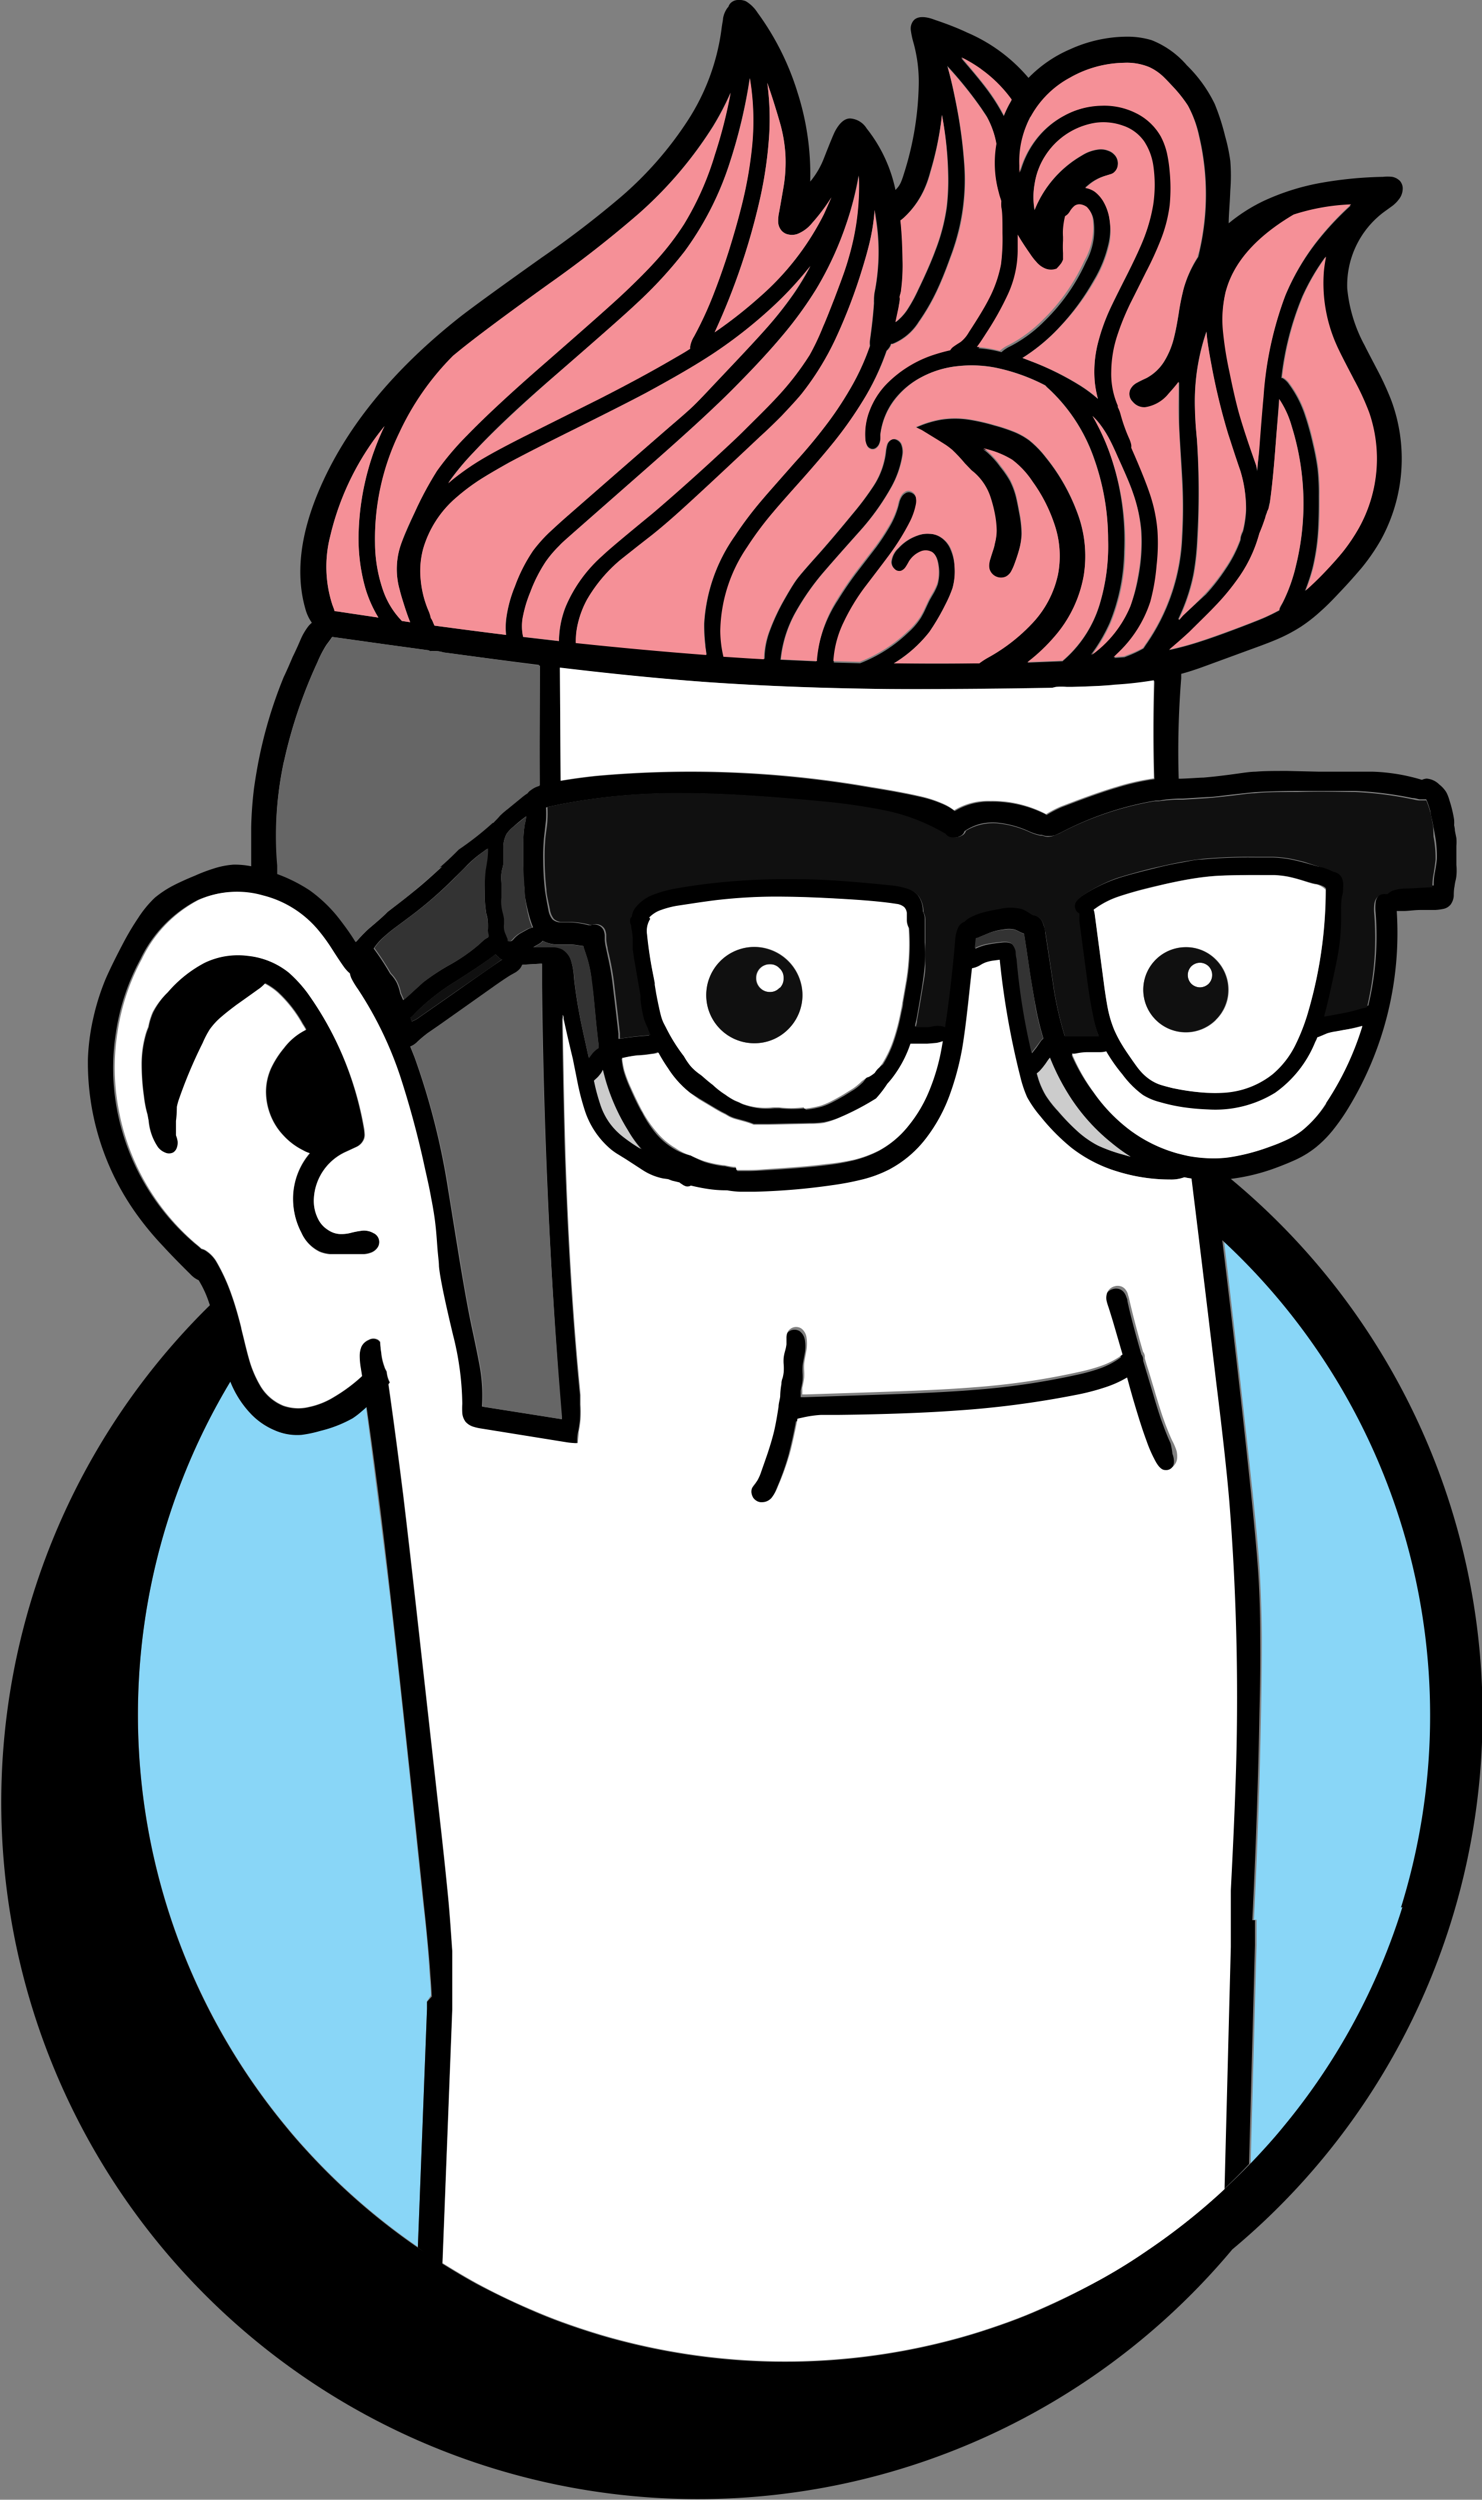 <svg id="Layer_1" data-name="Layer 1" xmlns="http://www.w3.org/2000/svg" viewBox="0 0 118 199.02"><rect x="0" y="0" width="118" height="199.02" fill="#808080" stroke="none"/><defs><style>.cls-1{fill:#89d6f7;}.cls-2{fill:#333;}.cls-3{fill:#ccc;}.cls-4{fill:#fff;}.cls-5{fill:#101010;}.cls-6{fill:#666;}.cls-7{fill:#f59097;}</style></defs><title>masthead-head</title><path class="cls-1" d="M87.05,181.81Q84.86,183,82.55,184,84.86,183,87.05,181.81Z"/><path class="cls-1" d="M97.13,174.64a50.83,50.83,0,0,1-5.84,4.59A50.83,50.83,0,0,0,97.13,174.64Z"/><path class="cls-1" d="M80.21,184.9c-1.58.57-3.19,1.08-4.84,1.5C77,186,78.63,185.47,80.21,184.9Z"/><path class="cls-1" d="M49.63,186.4c-1.65-.42-3.26-.93-4.84-1.5C46.37,185.47,48,186,49.63,186.4Z"/><path class="cls-1" d="M42.45,184q-2.31-1-4.5-2.16Q40.14,183,42.45,184Z"/><path class="cls-1" d="M33.71,179.23l-.44-.32h0Z"/><path class="cls-1" d="M33.69,151.5l-.63-6q-1.29-12.24-2-18.35-1-8.26-1.92-15.16c-.16.15-.28.26-.36.32a6.39,6.39,0,0,1-.75.58,10.07,10.07,0,0,1-2.56,1,9.62,9.62,0,0,1-1.51.32,4.41,4.41,0,0,1-2.17-.38A5.62,5.62,0,0,1,20,112.59,8,8,0,0,1,18.34,110a51.45,51.45,0,0,0,4.42,59.26c.52.64,1.06,1.26,1.62,1.87a51.35,51.35,0,0,0,8.89,7.76l.73-19,0-.56.31-.45c0-.57-.06-1.16-.11-1.76C34.14,156,34,154.09,33.69,151.5Z"/><path class="cls-1" d="M97.48,174.31h0l-.35.33Z"/><path class="cls-1" d="M97.45,98.71q1.27,10.67,2.3,20.23.38,3.65.51,5.51.18,2.7.21,5.91,0,2.43-.06,5.9-.15,8.25-.57,16.59h.21l0,2-.47,17.41c-.67.69-1.35,1.37-2,2q1.63-1.51,3.14-3.16c.56-.61,1.1-1.23,1.62-1.87a51.49,51.49,0,0,0-4.79-70.57Z"/><path d="M98,93.86a16,16,0,0,0,3.67-.91q.93-.35,1.59-.66a7.87,7.87,0,0,0,1.47-.91A9,9,0,0,0,106.11,90a16.17,16.17,0,0,0,1.16-1.64,26.77,26.77,0,0,0,3.94-15.83l.58,0c.34,0,.75-.07,1.24-.08l1.23,0a4.18,4.18,0,0,0,.68-.09,1,1,0,0,0,.56-.34,1.33,1.33,0,0,0,.25-.68q0-.49.06-.75a4,4,0,0,1,.07-.42,2.86,2.86,0,0,0,.08-.42,4.7,4.7,0,0,0,0-.89c0-.5,0-.8,0-.89,0-.28,0-.49,0-.62a3.72,3.72,0,0,0,0-.62l-.12-.6q0-.17-.06-.42a3.36,3.36,0,0,0,0-.44,9.66,9.66,0,0,0-.36-1.51,3.44,3.44,0,0,0-.26-.68,2.39,2.39,0,0,0-.56-.62,1.61,1.61,0,0,0-1-.47,1,1,0,0,0-.38.1,15.15,15.15,0,0,0-3.89-.65l-4.28,0-2.55-.06c-1,0-1.83,0-2.53.06-.46,0-1.16.12-2.07.24s-1.61.19-2.08.23c-.31,0-.92.06-1.83.09h-.14A72.78,72.78,0,0,1,94.05,54c0-.12,0-.24,0-.35.53-.14,1.18-.35,1.94-.63l3.71-1.36c.89-.32,1.56-.58,2-.77a12.71,12.71,0,0,0,1.89-1,12.51,12.51,0,0,0,1.59-1.25c.4-.35.87-.82,1.43-1.42.73-.76,1.32-1.44,1.8-2A16.08,16.08,0,0,0,109.94,43a13.4,13.4,0,0,0,.85-11.09,23,23,0,0,0-1-2.22c-.52-1-.89-1.69-1.13-2.18a11.83,11.83,0,0,1-1.39-4.54,7.29,7.29,0,0,1,2.92-6.09l.65-.47a2.59,2.59,0,0,0,.55-.55,1.36,1.36,0,0,0,.29-.73.92.92,0,0,0-.21-.72,1.16,1.16,0,0,0-.62-.33,3.09,3.09,0,0,0-.74,0,31.44,31.44,0,0,0-4.88.47,18.59,18.59,0,0,0-4.66,1.47,13.51,13.51,0,0,0-2.74,1.76c0-.65.09-1.53.13-2.64a14.73,14.73,0,0,0,0-2.32,14.32,14.32,0,0,0-.42-2,17.75,17.75,0,0,0-.82-2.54,11,11,0,0,0-2.22-3.08A7.18,7.18,0,0,0,91.7,3.2a6.7,6.7,0,0,0-2-.28,11.08,11.08,0,0,0-4.49,1A10.29,10.29,0,0,0,81.89,6.2,13.17,13.17,0,0,0,77,2.59c-.61-.29-1.46-.64-2.54-1-.8-.31-1.36-.3-1.68,0a1,1,0,0,0-.26.81,6.51,6.51,0,0,0,.19.92,11.64,11.64,0,0,1,.44,3.52,24.71,24.71,0,0,1-1.18,7,6.08,6.08,0,0,1-.2.58,1.81,1.81,0,0,1-.31.53l-.16.18A11.69,11.69,0,0,0,69,10.22a1.67,1.67,0,0,0-1.31-.79c-.45,0-.85.37-1.19,1q-.14.24-.87,2.1a6.63,6.63,0,0,1-1.12,1.93,21.33,21.33,0,0,0-1-7.07A21.39,21.39,0,0,0,60.31,1a2.84,2.84,0,0,0-.92-.9A1.35,1.35,0,0,0,58.74,0a.85.85,0,0,0-.58.26A.71.71,0,0,0,58,.54a1,1,0,0,0-.13.16,2,2,0,0,0-.3.77c0,.13-.07.41-.12.83a17.56,17.56,0,0,1-2.73,7.36,28.51,28.51,0,0,1-5.26,6,78.57,78.57,0,0,1-6.33,4.85Q38.22,24,36.66,25.21q-8.13,6.41-11.29,13.9-2.22,5.28-1.06,9.35a3.44,3.44,0,0,0,.52,1.12,2.29,2.29,0,0,0-.27.27A5,5,0,0,0,23.9,51c-.18.42-.38.86-.61,1.33-.42,1-.66,1.49-.71,1.6a35.74,35.74,0,0,0-2.11,7.29c-.08.45-.17,1-.25,1.58A30.92,30.92,0,0,0,20,65.89c0,.72,0,1.75,0,3.08a6.68,6.68,0,0,0-1.4-.13,6.57,6.57,0,0,0-1.58.31,13.13,13.13,0,0,0-1.5.57c-.71.29-1.27.55-1.68.76a8.37,8.37,0,0,0-1.52,1A8.83,8.83,0,0,0,11,73.09,21.19,21.19,0,0,0,9.9,74.92c-.62,1.17-1.12,2.18-1.48,3a18.83,18.83,0,0,0-1,3.17A17.43,17.43,0,0,0,7,84.32,20.68,20.68,0,0,0,11,96.84a23.92,23.92,0,0,0,2,2.39c.5.55,1.22,1.29,2.18,2.24a2,2,0,0,0,.64.46,8.39,8.39,0,0,1,.82,1.78,1.72,1.72,0,0,1,.07.21,55.47,55.47,0,1,0,81.41,75.17A55.43,55.43,0,0,0,98,93.86Zm7.61-6A8.7,8.7,0,0,1,103.66,90a6.45,6.45,0,0,1-1.23.74,13.86,13.86,0,0,1-1.33.54,16.18,16.18,0,0,1-3.27.85,9.2,9.2,0,0,1-1.17.08,11.49,11.49,0,0,1-2-.18c-.31-.06-.62-.14-.93-.22A11.53,11.53,0,0,1,90,90a13.19,13.19,0,0,1-2.92-3A14.89,14.89,0,0,1,85.32,84l.22,0,.34-.06a4.26,4.26,0,0,1,.66-.06l1,0a1.74,1.74,0,0,0,.51-.07,13.19,13.19,0,0,0,1.29,1.84A7.84,7.84,0,0,0,91,87.18a5,5,0,0,0,1.34.62,14.07,14.07,0,0,0,1.46.34l.36.06a18.83,18.83,0,0,0,2,.18,9.08,9.08,0,0,0,5.34-1.33,9.17,9.17,0,0,0,3.18-4c.06-.14.12-.27.17-.41a2.12,2.12,0,0,0,.29-.11l.5-.21a4.08,4.08,0,0,1,.66-.15L107,82a12.47,12.47,0,0,0,1.46-.34A23.35,23.35,0,0,1,105.57,87.83ZM82.84,85.2a5.86,5.86,0,0,0,.54-.7,2.43,2.43,0,0,1,.22-.29,18.06,18.06,0,0,0,1.66,3.21A15.42,15.42,0,0,0,88.51,91,14.39,14.39,0,0,0,90,92.08l-.6-.17a12.64,12.64,0,0,1-2-.72A7.81,7.81,0,0,1,85.72,90a16.88,16.88,0,0,1-1.48-1.52,8.59,8.59,0,0,1-1-1.28,6.61,6.61,0,0,1-.56-1.25l-.14-.48A1.62,1.62,0,0,0,82.84,85.2Zm-.31-1.8-.36.46A51.74,51.74,0,0,1,81,76.4c0-.26,0-.46-.07-.58a1.33,1.33,0,0,0-.22-.51l0,0v0c-.15-.25-.48-.33-1-.26a10.72,10.72,0,0,0-1.18.18,4.24,4.24,0,0,0-.87.31l.08-.79L78,74.6l.53-.22A4.67,4.67,0,0,1,79.89,74a2.13,2.13,0,0,1,.89,0,2.54,2.54,0,0,1,.37.17,2.93,2.93,0,0,0,.38.16h0c.15.93.3,1.91.45,3,.22,1.36.39,2.31.49,2.85a23.54,23.54,0,0,0,.61,2.5l-.18.18Zm4.64-10.59a1.83,1.83,0,0,0-.09-.4l.13-.09a7,7,0,0,1,1.63-.87c.22-.08.65-.22,1.29-.41s1.49-.41,2.19-.56,1.31-.3,1.92-.41,1.29-.22,1.87-.28c1-.1,2.44-.14,4.3-.13.47,0,.83,0,1.06,0a7.59,7.59,0,0,1,1.06.12,11.87,11.87,0,0,1,1.15.3c.52.16.9.26,1.15.31a1.82,1.82,0,0,1,.63.23l.11.1a34.67,34.67,0,0,1-1.35,9.6,15.85,15.85,0,0,1-1.07,2.8,7.21,7.21,0,0,1-1.8,2.3,6.88,6.88,0,0,1-3.82,1.47A10.58,10.58,0,0,1,96,87a17.68,17.68,0,0,1-2-.25l-.57-.11q-.63-.15-1-.27a3.38,3.38,0,0,1-.91-.47,4,4,0,0,1-.72-.67c-.16-.18-.35-.45-.59-.79-.34-.49-.61-.88-.79-1.18A9.63,9.63,0,0,1,88.72,82a9,9,0,0,1-.53-1.78c-.08-.42-.18-1-.29-1.86Zm6.67-9.23.37,0,1.92-.12c.44,0,1.07-.1,1.89-.19s1.49-.17,1.89-.2c.84-.06,2-.09,3.43-.1,2,0,3.57,0,4.59,0a28.51,28.51,0,0,1,4.53.57c.25,0,.44.09.57.1h.36l.17,0a6.21,6.21,0,0,1,.34,1c0,.2.12.56.21,1.07l.14.76a9,9,0,0,1,.16,1.82q0,.28-.15,1.11a4.82,4.82,0,0,0-.1,1.1c-.75,0-1.49,0-2.21.1a3.55,3.55,0,0,0-1,.19,1.38,1.38,0,0,0-.36.26l-.15,0a.72.72,0,0,0-.58.16,1,1,0,0,0-.33.66,3.68,3.68,0,0,0,0,.78,23.73,23.73,0,0,1-.58,7.41h0l-.47.11a13.7,13.7,0,0,1-1.5.37l-1.35.25s-.07,0-.09,0l.09-.36c.17-.62.36-1.47.59-2.53s.37-1.73.46-2.3a17.18,17.18,0,0,0,.21-2.33v-1a6.61,6.61,0,0,1,.06-1c0-.32.09-.56.1-.71a1.54,1.54,0,0,0-.06-.7.85.85,0,0,0-.48-.52.9.9,0,0,0-.24-.07A4.36,4.36,0,0,0,105,69l-1.16-.32c-.46-.12-.85-.21-1.16-.27a10.07,10.07,0,0,0-1.33-.14l-1.36,0a40.71,40.71,0,0,0-4.27.16c-.5,0-1,.13-1.63.24s-1.22.23-1.9.4-1.3.32-2,.51-1.15.33-1.53.47a12.47,12.47,0,0,0-2.47,1.25,2.41,2.41,0,0,0-.56.51.66.66,0,0,0,0,.71.58.58,0,0,0,.26.23.81.81,0,0,0,0,.16,4,4,0,0,0,0,.51l.6,4.51q.24,1.83.45,2.76a11.82,11.82,0,0,0,.53,1.79h-.16l-.83,0H84.77a28.6,28.6,0,0,1-.85-3.62c-.3-2.06-.54-3.61-.7-4.64,0-.23-.08-.4-.11-.51a1.85,1.85,0,0,0-.2-.47,1,1,0,0,0-.4-.33.9.9,0,0,0-.27-.07l-.43-.27a2.81,2.81,0,0,0-.46-.23,3.71,3.71,0,0,0-1.81,0c-.49.08-.88.16-1.18.24a5.14,5.14,0,0,0-1.11.42,1.72,1.72,0,0,0-.46.34h0a1,1,0,0,0-.47.37A2.81,2.81,0,0,0,76,74.85c-.19,2.19-.42,4.18-.67,6,0,.31-.08.61-.12.89a1,1,0,0,0-.38-.11,2,2,0,0,0-.47,0l-.47.09c-.2,0-.46,0-.8,0h-.23c0-.18.07-.37.11-.56.09-.49.23-1.28.41-2.36.12-.76.2-1.39.25-1.91s.06-1.16,0-1.85c0-.36,0-1,0-1.85a1.22,1.22,0,0,0-.15-.62,2.14,2.14,0,0,0-.4-1.3,2,2,0,0,0-1-.61,6.55,6.55,0,0,0-1.2-.23c-2.76-.28-5.25-.45-7.45-.49a53.46,53.46,0,0,0-7.45.37c-.9.12-1.65.23-2.25.34a9.52,9.52,0,0,0-1.79.48,3.3,3.3,0,0,0-1.44,1,1.41,1.41,0,0,0-.33.77.48.48,0,0,0-.12.16.76.76,0,0,0,0,.38s0,.16.08.38a4.3,4.3,0,0,1,.11.84c0,.54,0,.82,0,.85,0,.28.09.67.18,1.15l.44,2.55,0,.3a10.47,10.47,0,0,0,.28,1.59,4.79,4.79,0,0,0,.3.74c.07.2.15.41.24.61a22.82,22.82,0,0,0-2.35.26h-.09l0-.41q-.2-1.8-.42-3.6a20.31,20.31,0,0,0-.42-2.53c-.06-.3-.11-.52-.14-.67a4.29,4.29,0,0,1-.11-.68c0-.16,0-.28,0-.37a1.6,1.6,0,0,0-.08-.36.77.77,0,0,0-.45-.43.84.84,0,0,0-.58,0l-.19,0a6.68,6.68,0,0,0-1.75-.23l-.4,0-.2,0a1,1,0,0,1-.52-.24,1.57,1.57,0,0,1-.31-.72c-.14-.71-.23-1.24-.28-1.6a21.66,21.66,0,0,1-.14-2.34,16,16,0,0,1,.06-1.8c.07-.64.13-1.12.16-1.44a8.51,8.51,0,0,0,0-1l.28-.07.85-.18a48.3,48.3,0,0,1,9.86-.87q4.17,0,10.81.65a47.23,47.23,0,0,1,4.92.7,15.42,15.42,0,0,1,4.6,1.68l.37.2a.66.66,0,0,0,.46.29,1,1,0,0,0,.33,0,.88.88,0,0,0,.47-.11.61.61,0,0,0,.37-.4s0,0,0,0A4,4,0,0,1,78,65.61a4.24,4.24,0,0,1,1.34-.12,8,8,0,0,1,2.6.7,4.28,4.28,0,0,0,.85.28l.08,0,.1,0a1,1,0,0,0,.5.09A1.66,1.66,0,0,0,84,66.5l.46-.21A25.32,25.32,0,0,1,92,63.74l.35,0C92.7,63.65,93.21,63.61,93.84,63.58ZM38.21,108.89c-.09-.51-.29-1.54-.62-3.07s-.63-3.26-1-5.47c-.56-3.45-.85-5.28-.89-5.49A56.75,56.75,0,0,0,33,84.17l-.34-.85a1.57,1.57,0,0,0,.58-.39,9.69,9.69,0,0,1,.84-.7L35,81.6l4.46-3.14c.6-.42,1-.7,1.28-.85l.36-.2a1.7,1.7,0,0,0,.31-.26,1,1,0,0,0,.2-.34l1.55-.09v1.7q.18,17,1.54,34.38a1.1,1.1,0,0,0,0,.18l-6.33-1A13,13,0,0,0,38.21,108.89Zm.48-36.36c0,.11.05.27.1.47s.05.34.06.47a4.86,4.86,0,0,1,0,.51,2.66,2.66,0,0,0,0,.52.39.39,0,0,0,0,.14,1.85,1.85,0,0,0-.34.21l-.45.41a14,14,0,0,1-2.17,1.51,17.53,17.53,0,0,0-2.23,1.46l-.78.71q-.48.45-.78.69l-.24-.54a3.59,3.59,0,0,0-.29-.88,3,3,0,0,0-.51-.69,20.79,20.79,0,0,0-1.31-2,4.47,4.47,0,0,1,.78-.9,12.18,12.18,0,0,1,.95-.78c1-.74,1.61-1.2,1.82-1.37a32,32,0,0,0,2.83-2.52c.43-.43.76-.75,1-1a9.21,9.21,0,0,1,1-.89l.66-.48h0c0,.16,0,.27,0,.31s0,.44-.07.73-.06.4-.12.72A14.32,14.32,0,0,0,38.6,71,8.91,8.91,0,0,0,38.69,72.53Zm1.23-2.34a3,3,0,0,1,0-.63,3.32,3.32,0,0,1,.07-.39,3.57,3.57,0,0,0,.09-.39c0-.11,0-.52,0-1.23a2.23,2.23,0,0,1,.25-1.15,2.7,2.7,0,0,1,.57-.6q.52-.47,1-.81s0,0,0,0a4.76,4.76,0,0,1-.12.66,8.22,8.22,0,0,0-.11,1.42v1.8c0,.68,0,1.27.08,1.79,0,.2,0,.47.07.83a14.13,14.13,0,0,0,.4,1.71c.08.26.16.47.23.64a1.56,1.56,0,0,0-.52.2l-.52.29a2.47,2.47,0,0,0-.45.37.91.91,0,0,1-.16.17.21.21,0,0,1-.2.06l-.1,0,0-.15-.17-.41a1.36,1.36,0,0,1-.12-.42,1.44,1.44,0,0,1,0-.38c0-.22,0-.35,0-.4a3.51,3.51,0,0,0-.11-.52,3.74,3.74,0,0,1-.1-.53,2.65,2.65,0,0,1,0-.65c0-.28,0-.5,0-.64S39.94,70.56,39.92,70.19Zm.1,6.22-.06,0c-1.19.81-2.55,1.77-4.1,2.86L33.38,81a2,2,0,0,1-.61.33,1.22,1.22,0,0,0-.08-.3l0,0,.1-.08.39-.4a17.18,17.18,0,0,1,3.1-2.41q2.37-1.51,3.18-2.16a.54.54,0,0,0,.19.18h0a.64.64,0,0,0,.19.18A.54.54,0,0,0,40,76.41Zm4.13-1a6,6,0,0,0-.69,0h-1l.24-.14a2.77,2.77,0,0,0,.39-.24l.12-.13a.08.08,0,0,0,0,0,2.56,2.56,0,0,0,1,.29l.52,0h.15c.3,0,.52,0,.68,0l.89.13a1.6,1.6,0,0,0,.05.21l.22.66a10.06,10.06,0,0,1,.35,1.58c0,.35.12.88.19,1.6l.16,1.66c.09.92.17,1.62.23,2.1l0,.24a0,0,0,0,0,0,0,2,2,0,0,0-.56.51l-.22.3c-.33-1.49-.56-2.53-.68-3.14-.23-1.19-.39-2.26-.49-3.2a5.76,5.76,0,0,0-.22-1.32,1.68,1.68,0,0,0-.73-1l0,0A1.76,1.76,0,0,0,44.15,75.38Zm3.34,10.5a2.33,2.33,0,0,0,.33-.36,1.28,1.28,0,0,0,.21-.37.13.13,0,0,0,0,.06A16,16,0,0,0,50,90,9.73,9.73,0,0,0,51.1,91.5s0,0,0,0a13,13,0,0,1-1.34-.91,5.42,5.42,0,0,1-1.12-1.13,5.36,5.36,0,0,1-.78-1.57,15.5,15.5,0,0,1-.46-1.72s0-.07,0-.12S47.44,85.93,47.49,85.88Zm3.59,2.6c-.23-.42-.53-1-.88-1.81a10.43,10.43,0,0,1-.54-1.41,6.55,6.55,0,0,1-.17-1l.08,0A6.73,6.73,0,0,1,50.75,84c.6,0,1-.09,1.18-.12a1.85,1.85,0,0,0,.45-.11A13,13,0,0,0,53.14,85a7.9,7.9,0,0,0,1.81,2l.71.45.94.56c.45.27.78.46,1,.57l.18.09.29.17a3,3,0,0,0,.52.2l.55.15a7.36,7.36,0,0,1,.88.29c.3,0,.69,0,1.17,0l3.29-.07a7.14,7.14,0,0,0,1.11-.07A6.58,6.58,0,0,0,66.77,89a20.78,20.78,0,0,0,3-1.56,9,9,0,0,0,.9-1.17c.12-.13.23-.26.35-.41a9.38,9.38,0,0,0,1.46-2.76h.63l.7,0,.7,0a3,3,0,0,0,.49-.14c-.06.37-.12.7-.18,1a16.36,16.36,0,0,1-.92,3,10.89,10.89,0,0,1-1.6,2.7,7.6,7.6,0,0,1-2.37,2,9.16,9.16,0,0,1-2,.74,18.23,18.23,0,0,1-2.12.37c-1.22.16-2.85.29-4.88.41q-.89.06-1.38.06c-.3,0-.59,0-.85,0a1,1,0,0,0-.07-.25H58.5c-.16,0-.42-.06-.78-.14l-.09,0a8.61,8.61,0,0,1-1.55-.34A9.41,9.41,0,0,1,55,92a4.29,4.29,0,0,1-1.3-.51,5.74,5.74,0,0,1-1.53-1.31A9.23,9.23,0,0,1,51.08,88.48Zm.64-15.43a2.35,2.35,0,0,1,1-.62,7.07,7.07,0,0,1,1.38-.34c1.57-.24,2.66-.4,3.27-.46a41.06,41.06,0,0,1,5.14-.24q2.1,0,5.16.21c1.6.1,2.83.22,3.71.36a1.17,1.17,0,0,1,.63.25.79.79,0,0,1,.21.46c0,.07,0,.25,0,.53a1.29,1.29,0,0,0,.18.69,18.6,18.6,0,0,1-.19,4.21l-.3,1.72c0,.27-.09.53-.14.77a16.63,16.63,0,0,1-.54,2.12,9,9,0,0,1-.92,2L70,85l0,0a1.66,1.66,0,0,0-.31.33s0,0,0,0a2.29,2.29,0,0,1-.48.33L69,85.8l-.28.36a5,5,0,0,1-.71.59l-.79.49q-.57.33-.87.48a5.65,5.65,0,0,1-.91.39,7.49,7.49,0,0,1-1.29.24l-.06-.11,0,0h0a8.08,8.08,0,0,1-2,0l-.44,0A5.26,5.26,0,0,1,59.37,88a2.17,2.17,0,0,1-.48-.2l-.34-.14a5.28,5.28,0,0,1-.76-.47,0,0,0,0,0,0,0,6.46,6.46,0,0,1-1-.78c-.19-.14-.38-.3-.57-.46l-.32-.28-.22-.16a4,4,0,0,1-.66-.6,5.45,5.45,0,0,1-.52-.77,13.54,13.54,0,0,1-1.37-2.17c-.17-.36-.32-.7-.44-1s-.25-1.06-.4-1.85l-.11-.67c0-.05,0-.1,0-.14L52,77.57a31.54,31.54,0,0,1-.45-3.16,1.82,1.82,0,0,1,.25-1.25A.44.44,0,0,0,51.72,73.05ZM88.59,36.77A18,18,0,0,0,87,33.12a5.2,5.2,0,0,1,.51.55A8.15,8.15,0,0,1,88.35,35c.18.34.4.81.67,1.43.56,1.23,1,2.17,1.19,2.83a11.88,11.88,0,0,1,.67,3,14.63,14.63,0,0,1-.25,3.73A13.49,13.49,0,0,1,90,48.27a9,9,0,0,1-3.15,3.87,13.12,13.12,0,0,0,1.5-2.55,15.62,15.62,0,0,0,1.15-5.68A20.94,20.94,0,0,0,88.59,36.77Zm-.23-19.19A4,4,0,0,0,87.85,16a2.75,2.75,0,0,0-.67-.77,1.77,1.77,0,0,0-.77-.31l.35-.29A3.7,3.7,0,0,1,88,14l.36-.09a.87.87,0,0,0,.32-.15l.08-.08a.9.9,0,0,0,.24-.56,1,1,0,0,0-.19-.69,1.2,1.2,0,0,0-.58-.42,1.6,1.6,0,0,0-.72-.1,3.14,3.14,0,0,0-1.37.48,8.79,8.79,0,0,0-3.77,4.35,5.93,5.93,0,0,1,0-2.06,5.69,5.69,0,0,1,.87-2.29,5.82,5.82,0,0,1,4-2.59,4.63,4.63,0,0,1,2.16.23,3.37,3.37,0,0,1,1.69,1.26,4.75,4.75,0,0,1,.67,1.9,10.66,10.66,0,0,1,0,3.19A12.89,12.89,0,0,1,91,19.18q-.42,1-1.26,2.7c-.67,1.32-1.11,2.21-1.32,2.66a15.77,15.77,0,0,0-1,2.79,9.26,9.26,0,0,0-.26,3,8,8,0,0,0,.26,1.44,10.83,10.83,0,0,0-1.53-1.13A22.6,22.6,0,0,0,82,28.73l-.6-.23a14.81,14.81,0,0,0,3-2.5,19.16,19.16,0,0,0,2.66-3.64,9.94,9.94,0,0,0,1.23-3.1A5.3,5.3,0,0,0,88.36,17.58Zm.44,37a29.37,29.37,0,0,0,3.12-.35c0,.07,0,.15,0,.22-.07,2.41-.08,4.93,0,7.59a18.81,18.81,0,0,0-3,.68c-.76.22-1.81.58-3.13,1.07l-1.26.48a8.69,8.69,0,0,0-1.19.62l0,0-.1-.06a9.34,9.34,0,0,0-4.37-1,5.2,5.2,0,0,0-2.85.75,4.06,4.06,0,0,0-.74-.46,9.54,9.54,0,0,0-1.91-.65q-1.55-.36-4-.75A83.59,83.59,0,0,0,47.4,61.8c-1,.11-1.94.24-2.76.38l-.06-9q6.47.76,11.73,1.13,6.63.47,14.39.55,5.67,0,13.06-.1l.29-.07a5.44,5.44,0,0,1,.87,0l.39,0,0,0C86.84,54.65,88,54.6,88.8,54.54ZM103.2,45a13.12,13.12,0,0,1-1.07,3c-.13.23-.21.4-.26.51a.94.94,0,0,0,0,.09q-.59.32-1.29.63c-.48.2-1.19.48-2.12.83-1.24.47-2.18.8-2.81,1a24.54,24.54,0,0,1-2.56.7c.49-.41,1-.88,1.61-1.42.84-.77,1.52-1.42,2-2a18.31,18.31,0,0,0,1.8-2.15,11.13,11.13,0,0,0,1.77-3.69c.21-.49.36-.92.48-1.28,0-.19.1-.34.14-.46a1.18,1.18,0,0,0,.14-.36c0-.07,0-.22.09-.44.15-1.07.29-2.46.42-4.16.16-2.12.26-3.46.31-4a7.33,7.33,0,0,1,1,2.13A20.68,20.68,0,0,1,103.2,45Zm4.57-14.81A20.4,20.4,0,0,1,109,32.91a11.32,11.32,0,0,1-.81,9.13,14.42,14.42,0,0,1-1.29,1.88c-.41.51-.92,1.08-1.53,1.72s-1,1-1.47,1.41a16,16,0,0,0,.59-1.78,17.39,17.39,0,0,0,.44-2.86c.05-.77.08-1.73.07-2.9a17.85,17.85,0,0,0-.1-2.19,19,19,0,0,0-.35-1.88,22.39,22.39,0,0,0-.71-2.55,8.74,8.74,0,0,0-1.23-2.32,1.56,1.56,0,0,0-.51-.47l-.08,0a23.58,23.58,0,0,1,1.67-6.5,17.47,17.47,0,0,1,1.83-3.14,11.55,11.55,0,0,0-.18,1.2,12.1,12.1,0,0,0,1,5.82C106.62,27.92,107.07,28.82,107.77,30.15Zm-10.15-7q.94-3.42,5.34-6a16.9,16.9,0,0,1,4.58-.81,23.44,23.44,0,0,0-2.69,2.88,18.7,18.7,0,0,0-2.54,4.35,28.33,28.33,0,0,0-1.74,8.06c-.09.93-.2,2.32-.34,4.18,0,.6-.1,1.16-.15,1.69A4,4,0,0,0,100,37c-.57-1.72-1-3-1.24-3.88s-.53-2-.84-3.58a27.69,27.69,0,0,1-.51-3.24A9.36,9.36,0,0,1,97.62,23.12Zm-1.55,3.37c.05.63.19,1.5.4,2.61a51.06,51.06,0,0,0,1.31,5.41c.21.66.53,1.66,1,3a10.08,10.08,0,0,1,.44,3.07,8.33,8.33,0,0,1-.25,1.68,2.16,2.16,0,0,0-.19.53.59.59,0,0,0,0,.13,10.19,10.19,0,0,1-1.2,2.34,15.89,15.89,0,0,1-1.56,2Q95.28,48,94.2,49l-.37.35,0-.11a14.9,14.9,0,0,0,1.19-3.56,21.39,21.39,0,0,0,.3-2.82A64.32,64.32,0,0,0,95.3,35c-.06-.66-.09-1.16-.12-1.49,0-.57-.05-1.07-.05-1.48a17.16,17.16,0,0,1,.43-3.91,16.76,16.76,0,0,1,.5-1.75A.19.19,0,0,0,96.07,26.49Zm-14-17.22a7.74,7.74,0,0,1,3.12-3.12A8.94,8.94,0,0,1,89.47,5a4.68,4.68,0,0,1,2.09.38,4.09,4.09,0,0,1,1,.66c.18.16.45.44.82.84A10.67,10.67,0,0,1,94.58,8.4a8.94,8.94,0,0,1,.91,2.44,20.21,20.21,0,0,1,0,9.28c0,.12-.06.23-.08.34A9.26,9.26,0,0,0,94.24,23,19.53,19.53,0,0,0,93.85,25c-.14.87-.27,1.51-.38,1.93a6.47,6.47,0,0,1-.77,1.85,3.74,3.74,0,0,1-1.42,1.33c-.33.15-.57.27-.73.36A1.22,1.22,0,0,0,90,31a.87.87,0,0,0,.21,1,1.23,1.23,0,0,0,1,.46,2.94,2.94,0,0,0,1.89-1.09c.28-.31.55-.62.79-.94l0,.52c0,.67,0,1.51,0,2.52s.14,2.57.25,4.62a40.58,40.58,0,0,1,0,4.62,16.06,16.06,0,0,1-2.91,8.65l-.18.27a9.33,9.33,0,0,1-1.29.61l-.22.09-.83.06.42-.41a9.72,9.72,0,0,0,2.5-4,15.91,15.91,0,0,0,.5-2.9,15.4,15.4,0,0,0,.12-2.73,12.26,12.26,0,0,0-.63-3c-.23-.68-.61-1.65-1.15-2.9l-.31-.71a1,1,0,0,0,0-.24,2.4,2.4,0,0,0-.19-.55,13.22,13.22,0,0,1-.64-1.8,2.79,2.79,0,0,0-.24-.64l0-.12a6.35,6.35,0,0,1-.55-2.73,9.47,9.47,0,0,1,.46-2.8A19.12,19.12,0,0,1,90,24.16l1.3-2.52a25.92,25.92,0,0,0,1.18-2.58,11.37,11.37,0,0,0,.7-2.72,13.7,13.7,0,0,0,0-2.7,10.77,10.77,0,0,0-.21-1.43,5.41,5.41,0,0,0-.49-1.34,4.6,4.6,0,0,0-2-1.88,5.64,5.64,0,0,0-2.71-.61,6.48,6.48,0,0,0-3,.81,7,7,0,0,0-2.35,2.05,7.38,7.38,0,0,0-1.18,2.48c0-.2,0-.4,0-.6A7.42,7.42,0,0,1,82.05,9.27Zm-1,10.05q0-.48,0-.63c.28.46.63,1,1,1.55a4.79,4.79,0,0,0,.5.64,1.83,1.83,0,0,0,.62.48,1.24,1.24,0,0,0,.78.1l.19-.05.14-.15a3.25,3.25,0,0,0,.23-.28,1.4,1.4,0,0,0,.15-.3c0-.15,0-.32,0-.51a8.71,8.71,0,0,1,0-1c0-.09,0-.2,0-.3a4.45,4.45,0,0,1,0-.64,6.4,6.4,0,0,1,.16-1,1,1,0,0,0,.38-.38,1.76,1.76,0,0,1,.38-.45.68.68,0,0,1,.49-.11,1.13,1.13,0,0,1,.49.21,1.63,1.63,0,0,1,.49.92,5.36,5.36,0,0,1-.6,3.37,15.44,15.44,0,0,1-3.3,4.7,10.82,10.82,0,0,1-2.7,2,2.81,2.81,0,0,0-.73.48h0a10,10,0,0,0-1.83-.31l.16-.22c.14-.19.34-.5.61-.92a23.92,23.92,0,0,0,1.71-3.07A8.49,8.49,0,0,0,81.11,20C81.11,19.83,81.1,19.6,81.09,19.32Zm-3-13.84a10.64,10.64,0,0,1,2.47,2.45h0a8.55,8.55,0,0,0-.62,1.25,15.33,15.33,0,0,0-1.06-1.74c-.39-.56-1-1.33-1.86-2.33l-.47-.55A10.1,10.1,0,0,1,78.09,5.48ZM71.55,24.53c0-.23.08-.48.11-.75,0-.08,0-.16,0-.23s.07-.29.1-.45a14.94,14.94,0,0,0,.12-2.38c0-1.16-.07-2.22-.17-3.17A3.09,3.09,0,0,0,72,17.3a7.07,7.07,0,0,0,1.67-2.44,8.74,8.74,0,0,0,.39-1.17A25.46,25.46,0,0,0,75,9.15a28.52,28.52,0,0,1,.51,4.71,18.3,18.3,0,0,1-.11,2.59,15.33,15.33,0,0,1-.88,3.41c-.31.85-.78,1.94-1.42,3.26a11.82,11.82,0,0,1-.9,1.62,4.22,4.22,0,0,1-.87.91Zm-.83,3.24a1.05,1.05,0,0,0,.22-.4l.12,0a4.37,4.37,0,0,0,2.08-1.75,16.5,16.5,0,0,0,1.42-2.44c.35-.74.71-1.62,1.07-2.63A18.52,18.52,0,0,0,76.4,18a17.19,17.19,0,0,0,.36-5,38.46,38.46,0,0,0-.69-5c-.21-1.07-.43-2-.65-2.76a31.38,31.38,0,0,1,2.7,3.35l.42.63a6.87,6.87,0,0,1,.76,2.13,8.83,8.83,0,0,0,.2,3.93c0,.21.12.42.19.63a3.1,3.1,0,0,0,0,.49c0,.41.07,1.1.09,2.08A15.68,15.68,0,0,1,79.69,21a10,10,0,0,1-1,2.82q-.47.9-1.56,2.58a2.63,2.63,0,0,1-.64.76c-.25.16-.44.28-.56.37a.88.88,0,0,0-.28.3c-.36.08-.74.18-1.12.3a9.33,9.33,0,0,0-4,2.44,6.27,6.27,0,0,0-1.27,2,5.2,5.2,0,0,0-.37,2.31,1.34,1.34,0,0,0,.13.54.54.54,0,0,0,.39.31.44.44,0,0,0,.34-.09.7.7,0,0,0,.24-.3,1.17,1.17,0,0,0,.1-.37,3,3,0,0,0,0-.37,5.63,5.63,0,0,1,1.07-2.72A6.53,6.53,0,0,1,73.42,30a7.81,7.81,0,0,1,2.81-.85,10,10,0,0,1,3,.11,15.09,15.09,0,0,1,4,1.42,3.22,3.22,0,0,0,.32.31,13.71,13.71,0,0,1,3.55,5.46A19.34,19.34,0,0,1,88.23,43a16.06,16.06,0,0,1-.68,5.16,9.52,9.52,0,0,1-2.78,4.34,1.17,1.17,0,0,0-.16.15l-2.8.11a14.12,14.12,0,0,0,2.12-2,10.07,10.07,0,0,0,2.36-4.91,9.77,9.77,0,0,0-.51-5,15.58,15.58,0,0,0-2.53-4.44,8,8,0,0,0-1.31-1.34,5.58,5.58,0,0,0-1.31-.71,13.62,13.62,0,0,0-1.44-.47,15.89,15.89,0,0,0-2.08-.47,7.34,7.34,0,0,0-2.13,0,8,8,0,0,0-1.7.48l-.37.15.46.29,1.32.81.57.36a6.21,6.21,0,0,1,.54.41,12.67,12.67,0,0,1,1,1.07l.53.55,0,0,.22.18a4.48,4.48,0,0,1,1.25,1.84,10.39,10.39,0,0,1,.38,1.42,7.51,7.51,0,0,1,.15,1.37,4.13,4.13,0,0,1-.14,1c0,.21-.15.53-.29,1-.07.24-.12.41-.14.52a1.31,1.31,0,0,0,0,.52.95.95,0,0,0,1.28.62,1.06,1.06,0,0,0,.44-.43,4.58,4.58,0,0,0,.27-.6q.27-.74.39-1.2a5.35,5.35,0,0,0,.19-1.24,9.1,9.1,0,0,0-.18-1.66c-.1-.56-.19-1-.27-1.33a6,6,0,0,0-.48-1.27,8,8,0,0,0-.76-1.1,6.78,6.78,0,0,0-1-1.12,2.75,2.75,0,0,0-.37-.28l.51.14a7.16,7.16,0,0,1,1.79.78,7,7,0,0,1,1.66,1.74A12.35,12.35,0,0,1,84,41.87a7.78,7.78,0,0,1,.24,3.86,8.13,8.13,0,0,1-2,3.84,14.24,14.24,0,0,1-3.51,2.75,6,6,0,0,0-.76.49q-3.34.06-6.8,0A10.5,10.5,0,0,0,74,50.31a18,18,0,0,0,1.29-2.22,9.67,9.67,0,0,0,.54-1.25A4.91,4.91,0,0,0,76,45.05a4,4,0,0,0-.33-1.32,2.09,2.09,0,0,0-.86-1A1.74,1.74,0,0,0,74,42.5a2.24,2.24,0,0,0-.92.14,3.67,3.67,0,0,0-1.52,1A1.72,1.72,0,0,0,71,44.77a.75.75,0,0,0,.25.55.53.53,0,0,0,.54.17.77.77,0,0,0,.37-.31c.07-.1.15-.24.26-.44a2,2,0,0,1,.95-.8,1,1,0,0,1,.77,0c.33.14.53.51.61,1.11a3.55,3.55,0,0,1-.09,1.5,4.76,4.76,0,0,1-.27.6l-.33.57q-.09.16-.36.75a6.67,6.67,0,0,1-.38.73,5.62,5.62,0,0,1-1,1.16,11.64,11.64,0,0,1-3.84,2.45l-2.09-.06v-.09a8.21,8.21,0,0,1,.81-3,16.38,16.38,0,0,1,1.66-2.76c.87-1.14,1.52-2,1.94-2.56a18.76,18.76,0,0,0,1.69-2.72,5.31,5.31,0,0,0,.45-1.3,1.47,1.47,0,0,0,0-.67.64.64,0,0,0-.48-.45.49.49,0,0,0-.38.08.81.81,0,0,0-.29.29,1.71,1.71,0,0,0-.17.38c0,.08-.06.22-.1.4a6.8,6.8,0,0,1-.73,1.67,18,18,0,0,1-1,1.52l-1.59,2.07c-.6.8-1.08,1.52-1.46,2.14A10.83,10.83,0,0,0,65,52.54v.12l-2.86-.13a9.69,9.69,0,0,1,1.14-3.69,19.66,19.66,0,0,1,2.44-3.46c.61-.71,1.54-1.76,2.79-3.16a19.3,19.3,0,0,0,2.43-3.41,7.64,7.64,0,0,0,.89-2.55,1.6,1.6,0,0,0-.1-.91.7.7,0,0,0-.34-.32A.49.49,0,0,0,71,35a.67.67,0,0,0-.34.42,3,3,0,0,0-.11.59,6.26,6.26,0,0,1-.93,2.6,22.87,22.87,0,0,1-1.7,2.28q-1.87,2.28-3,3.52c-.75.84-1.25,1.42-1.49,1.75s-.53.81-.94,1.53a16.79,16.79,0,0,0-1.22,2.62,6.57,6.57,0,0,0-.39,2.14l-1.22-.07-2-.13a9.27,9.27,0,0,1-.25-2.06,12.17,12.17,0,0,1,2.12-6.65,26.07,26.07,0,0,1,2.11-2.83c.28-.34,1.06-1.23,2.34-2.66,1-1.16,1.86-2.14,2.51-2.95A31.85,31.85,0,0,0,68.65,32a20.21,20.21,0,0,0,1.93-4.07A.75.75,0,0,0,70.72,27.77Zm-1.46-8.55a16.18,16.18,0,0,0,.38-2.5l.12.71a16.6,16.6,0,0,1-.08,5.67,3.45,3.45,0,0,0-.08.77,1.75,1.75,0,0,0,0,.24c-.07,1-.18,2-.32,2.94a1.89,1.89,0,0,0,0,.47,18.94,18.94,0,0,1-1.66,3.57,27.2,27.2,0,0,1-2,2.95c-.62.81-1.39,1.72-2.31,2.75-1.55,1.76-2.38,2.7-2.49,2.84a29.14,29.14,0,0,0-2.28,3,13.47,13.47,0,0,0-2.46,7,13.26,13.26,0,0,0,.09,1.71c0,.21.05.46.09.77q-5-.37-10.39-.95A6,6,0,0,1,46,49.7a7.53,7.53,0,0,1,.74-1.94,11.9,11.9,0,0,1,2.66-3.15c.32-.29.75-.63,1.26-1l1.28-1c.8-.64,1.65-1.38,2.56-2.21q1.83-1.66,6-5.59c.73-.68,1.3-1.23,1.71-1.64.61-.62,1.13-1.2,1.58-1.74a22.27,22.27,0,0,0,2.75-4.46A43.08,43.08,0,0,0,68.47,22C68.81,20.93,69.08,20,69.26,19.22Zm-1.9-1.32a26,26,0,0,0,1-3.94,20.15,20.15,0,0,1-.75,6.39c-.14.51-.32,1.09-.55,1.72-.11.31-.32.87-.63,1.69-.4,1-.7,1.79-.92,2.28a18.94,18.94,0,0,1-1.1,2.21,22.49,22.49,0,0,1-2.67,3.44c-.75.81-1.62,1.69-2.62,2.65-.56.55-1.47,1.4-2.73,2.56-2,1.81-3.49,3.15-4.52,4-2.22,1.82-3.53,2.92-3.94,3.32a11.5,11.5,0,0,0-2.88,4.08,7.69,7.69,0,0,0-.54,2.75l-2.85-.33a3.86,3.86,0,0,1,0-1.7,10,10,0,0,1,.56-1.87,11.87,11.87,0,0,1,1.23-2.43,9,9,0,0,1,1.08-1.27c.26-.26.67-.63,1.22-1.12l5.69-5c2.46-2.17,4.28-3.81,5.47-4.95.61-.57,1.31-1.26,2.09-2.06q1.88-1.91,3.19-3.48A31.34,31.34,0,0,0,65,23,26.56,26.56,0,0,0,67.36,17.9ZM40.3,50.55q-2.8-.34-5.7-.74l-.13-.3a1.39,1.39,0,0,0-.16-.3,2.81,2.81,0,0,0-.18-.57,8.06,8.06,0,0,1-.62-2.43,6.83,6.83,0,0,1,.18-2.48,8.47,8.47,0,0,1,2.66-4.13,16.35,16.35,0,0,1,2-1.49c.54-.34,1.26-.76,2.15-1.26q1.92-1,5.47-2.79,3.82-1.91,5.49-2.79c2-1.06,3.78-2.1,5.3-3.1a37.54,37.54,0,0,0,4.83-3.78,28.2,28.2,0,0,0,2.94-3.19,23.12,23.12,0,0,1-1.24,2.07A29,29,0,0,1,61.14,26q-.77.88-2.37,2.58l-2.05,2.17c-.71.76-1.25,1.31-1.63,1.68s-1,.89-1.79,1.57Q50.89,36.08,45,41.22c-.61.54-1.06,1-1.36,1.24a12,12,0,0,0-1.21,1.37A13,13,0,0,0,41,46.68a10.39,10.39,0,0,0-.69,2.63A5.73,5.73,0,0,0,40.3,50.55ZM60.49,15.93a33.06,33.06,0,0,0,.76-5.28,21.55,21.55,0,0,0-.16-4.06c.13.37.27.78.42,1.24.32,1,.54,1.75.67,2.23a11.79,11.79,0,0,1,.36,2.3,12.11,12.11,0,0,1-.11,2.26q-.09.57-.39,2.25a3.29,3.29,0,0,0-.08.75,1.11,1.11,0,0,0,.22.68.94.94,0,0,0,.6.37,1.31,1.31,0,0,0,.73-.05,2.87,2.87,0,0,0,1.15-.86,15.44,15.44,0,0,0,1.54-2.05c-.27.61-.47,1.07-.61,1.37a21.66,21.66,0,0,1-5.12,6.58,35.54,35.54,0,0,1-3.57,2.8A53.57,53.57,0,0,0,60.49,15.93Zm-.8-9.71a20.51,20.51,0,0,1,.15,5.68A32.46,32.46,0,0,1,59.13,16c-.28,1.16-.65,2.49-1.12,4-.42,1.32-.83,2.47-1.22,3.46a28.89,28.89,0,0,1-1.54,3.33,2.27,2.27,0,0,0-.31.79.6.6,0,0,0,0,.19c-.45.28-.92.56-1.4.84Q51.1,30,47.67,31.76l-6,3c-1.26.64-2.24,1.16-2.95,1.57A20.36,20.36,0,0,0,36,38.18l-.31.27.13-.2A20.27,20.27,0,0,1,37.72,36Q40,33.5,44.08,30q5.34-4.62,6.56-5.76A34.33,34.33,0,0,0,54.52,20a24.67,24.67,0,0,0,3.61-7.14A41.54,41.54,0,0,0,59.69,6.22ZM36.08,28.35l.38-.31q2-1.66,7.27-5.45A90.58,90.58,0,0,0,50.87,17a32.13,32.13,0,0,0,5.89-6.94,22.17,22.17,0,0,0,1.4-2.68,38.4,38.4,0,0,1-1.25,4.91,23.56,23.56,0,0,1-2.46,5.55,21.84,21.84,0,0,1-2.19,2.86c-.67.75-1.51,1.6-2.53,2.56s-3.1,2.8-6.35,5.64q-4,3.48-6.22,5.77a22.89,22.89,0,0,0-2.38,2.81A27.61,27.61,0,0,0,33,40.84c-.46,1-.79,1.77-1,2.3a6,6,0,0,0-.18,3.8c.08.32.21.77.4,1.36s.31.91.44,1.24l-.66-.1A6.58,6.58,0,0,1,30.5,47a11.72,11.72,0,0,1-.64-3.67,19.31,19.31,0,0,1,1.93-8.8A21.48,21.48,0,0,1,36.08,28.35ZM26.3,42.66a21.61,21.61,0,0,1,4.32-8.74,21,21,0,0,0-2.06,8.33,14.57,14.57,0,0,0,.52,4.54,9.92,9.92,0,0,0,1.05,2.38l-2.95-.44a4.72,4.72,0,0,0-.54-.07c0-.14-.1-.3-.17-.49A9.79,9.79,0,0,1,26.3,42.66Zm-3.7,18a38.38,38.38,0,0,1,2.67-7.93A8.51,8.51,0,0,1,26,51.32c.23-.3.37-.5.44-.61h0l4.13.58,3.57.49a.19.19,0,0,0,.08.07,2.44,2.44,0,0,1,1.06.09q4.78.64,7.64,1,0,2.29.06,9.57a2,2,0,0,0-.69.34,1,1,0,0,0-.27.26,3.73,3.73,0,0,0-.44.32l-1.15.94a7,7,0,0,0-.6.52q-.16.19-.39.42l-.14.15-.05,0h0a24.38,24.38,0,0,1-2.7,2.12c-.53.54-1.07,1-1.65,1.54L35.2,69c-.88.82-1.6,1.45-2.16,1.9s-1.12.89-2,1.57l-.17.13-.19.19c-.16.16-.4.37-.71.64s-.58.49-.72.62a12.47,12.47,0,0,0-.89.94c-.5-.77-.93-1.37-1.27-1.82a11.35,11.35,0,0,0-2.38-2.3,12.44,12.44,0,0,0-2.59-1.3s0-.08,0-.12,0-.31,0-.56A27,27,0,0,1,22.6,60.63ZM34,159.38l0,.56-.73,19,.44.32-.44-.31h0a51.35,51.35,0,0,1-8.89-7.76c-.56-.61-1.1-1.23-1.62-1.87A51.51,51.51,0,0,1,18.34,110,8,8,0,0,0,20,112.59a5.62,5.62,0,0,0,1.84,1.27,4.41,4.41,0,0,0,2.17.38,9.62,9.62,0,0,0,1.51-.32,10.07,10.07,0,0,0,2.56-1,6.39,6.39,0,0,0,.75-.58c.08-.06.2-.17.36-.32q1,6.9,1.92,15.16.7,6.12,2,18.35l.63,6c.28,2.59.45,4.48.53,5.67.05.6.08,1.19.11,1.76Zm77.66-7.54a51.25,51.25,0,0,1-9.44,17.44c-.52.64-1.06,1.26-1.62,1.87q-1.5,1.65-3.14,3.16h0l-.35.33a50.83,50.83,0,0,1-5.84,4.59q-2.06,1.38-4.24,2.58T82.55,184q-1.15.5-2.34.93c-1.58.57-3.19,1.08-4.84,1.5a51.93,51.93,0,0,1-25.74,0c-1.65-.42-3.26-.93-4.84-1.5q-1.18-.43-2.34-.93-2.31-1-4.5-2.16c-.93-.51-1.83-1.05-2.73-1.61L36,160v-4.66c-.1-1.35-.18-2.69-.31-4.06-.19-2-.46-4.54-.82-7.66l-1.46-13.08q-.85-7.62-1.31-11.44-.6-4.8-1.18-8.86a0,0,0,0,1,0,0l.11-.15a2.15,2.15,0,0,1-.25-.86c-.08-.15-.13-.28-.17-.36a4.61,4.61,0,0,1-.25-1c0-.2-.06-.53-.1-1a.69.69,0,0,0-.17-.17.72.72,0,0,0-.74,0,1.13,1.13,0,0,0-.59.55,2,2,0,0,0-.14.78,6.24,6.24,0,0,0,.07.81l.12.75a12.94,12.94,0,0,1-2.2,1.64,6.24,6.24,0,0,1-2,.81,3.59,3.59,0,0,1-2.07-.1,3.79,3.79,0,0,1-1.81-1.56,8.9,8.9,0,0,1-.94-2.25c-.09-.31-.19-.71-.31-1.2-.17-.71-.27-1.12-.29-1.22-.25-1-.51-1.89-.78-2.64a15,15,0,0,0-1.14-2.51,2.64,2.64,0,0,0-.95-1,1.15,1.15,0,0,0-.29-.11c-.13-.12-.29-.26-.48-.41A18.47,18.47,0,0,1,9.34,88.47a17.91,17.91,0,0,1-.12-6.2,17.7,17.7,0,0,1,1.95-5.89,10.28,10.28,0,0,1,4.54-4.71,7.48,7.48,0,0,1,5.11-.35,8.4,8.4,0,0,1,4.4,2.77,14.33,14.33,0,0,1,1.07,1.47c.52.77.86,1.27,1,1.5a2.84,2.84,0,0,0,.44.47,1.7,1.7,0,0,0,.19.53,6.85,6.85,0,0,0,.45.72,29.47,29.47,0,0,1,3.35,6.89,73.53,73.53,0,0,1,2,7.45c.24,1,.4,1.81.48,2.29q.25,1.28.36,2.31c0,.34.08.87.13,1.56s.1,1.22.13,1.56q.15,1.3,1.12,5.47a23.35,23.35,0,0,1,.74,5.48,6.08,6.08,0,0,0,0,.76,1.35,1.35,0,0,0,.26.68,1.37,1.37,0,0,0,.58.38,4.37,4.37,0,0,0,.7.16L45,114.85a5.47,5.47,0,0,0,.62.07,1.76,1.76,0,0,0,.33,0c0-.33,0-.63.07-.89a9.26,9.26,0,0,0,.15-1,10.86,10.86,0,0,0,0-1.19c0-.3,0-.55,0-.77q-.85-8.66-1.2-19.3c-.08-2.8-.16-6.44-.22-10.94,0,.11,0,.22.07.33.15.71.39,1.76.73,3.17l.4,2a19.1,19.1,0,0,0,.5,1.94,6.78,6.78,0,0,0,2.16,3.29,5.23,5.23,0,0,0,.58.4l.6.37,1.4.91a4.73,4.73,0,0,0,1.52.61l.43.06.31.12.62.18a1.16,1.16,0,0,0,.21.15,1,1,0,0,0,.31.16.53.53,0,0,0,.39-.06c.44.11.85.19,1.23.25a9.62,9.62,0,0,0,1.65.13,7.59,7.59,0,0,0,1,.11c.32,0,.74,0,1.27,0a51.71,51.71,0,0,0,6.18-.53,22.12,22.12,0,0,0,2.3-.44,9.91,9.91,0,0,0,2.18-.81,9,9,0,0,0,2.94-2.51,12.9,12.9,0,0,0,1.88-3.46,22.18,22.18,0,0,0,1-3.77c.15-.91.32-2.21.5-3.89l.26-2.39a1.11,1.11,0,0,0,.29-.07,1.68,1.68,0,0,0,.39-.19,2.59,2.59,0,0,1,.38-.19,3,3,0,0,1,.71-.16l.43-.06a64.73,64.73,0,0,0,1.65,9.36,9.42,9.42,0,0,0,.53,1.58,8.91,8.91,0,0,0,1.07,1.54,16.56,16.56,0,0,0,2.46,2.49A11.32,11.32,0,0,0,89,93.28a14.11,14.11,0,0,0,4.14.63,3,3,0,0,0,1.14-.18,5.48,5.48,0,0,0,.56.1q.93,7.44,2,16.49.72,5.88,1,9.23a197,197,0,0,1,.49,22.7c-.07,2.05-.19,4.82-.37,8.28V155h0l-.51,19.29h0c.7-.65,1.38-1.33,2-2l.47-17.41,0-2h-.21q.42-8.34.57-16.59.09-3.47.06-5.9,0-3.21-.21-5.91-.14-1.86-.51-5.51-1-9.56-2.3-20.23a51.54,51.54,0,0,1,14.23,53.13Z"/><path d="M33.71,179.23l-.44-.32h0Z"/><polygon points="97.48 174.31 97.48 174.31 97.48 174.31 97.48 174.31"/><path d="M29.77,98.2a1.52,1.52,0,0,0-.91-.22,7,7,0,0,0-.91.17,3,3,0,0,1-.91.1,1.82,1.82,0,0,1-.92-.32,2.13,2.13,0,0,1-.7-.7,3.21,3.21,0,0,1-.43-1.9,4.33,4.33,0,0,1,2.55-3.64l.84-.39a1.16,1.16,0,0,0,.57-.62,1,1,0,0,0,.05-.43,3.63,3.63,0,0,0-.05-.44A26.25,26.25,0,0,0,24.5,79.06,10.66,10.66,0,0,0,23,77.44a6.24,6.24,0,0,0-3.25-1.36,6.13,6.13,0,0,0-3.48.55A10,10,0,0,0,13.36,79a6.26,6.26,0,0,0-1.16,1.61,5.21,5.21,0,0,0-.36,1.18,5.14,5.14,0,0,0-.2.55,8.63,8.63,0,0,0-.34,2.45,18.23,18.23,0,0,0,.18,2.51,8.8,8.8,0,0,0,.29,1.48c0,.2.07.39.1.6a4.43,4.43,0,0,0,.74,2,1.39,1.39,0,0,0,.57.43.75.75,0,0,0,.64,0,.7.7,0,0,0,.3-.39,1.12,1.12,0,0,0,.06-.52,2.31,2.31,0,0,0-.13-.46c0-.08,0-.16,0-.24,0-.26,0-.51,0-.73v-.18c0-.43,0-.8.07-1.11a4.91,4.91,0,0,1,.17-.62,37.65,37.65,0,0,1,1.89-4.48A7.58,7.58,0,0,1,16.73,82a5.49,5.49,0,0,1,1-1.07q.38-.33,1.14-.9l1.7-1.27a2.86,2.86,0,0,0,.56-.48,5.16,5.16,0,0,1,1,.68,10.17,10.17,0,0,1,2,2.55q.15.23.27.45a5,5,0,0,0-1.77,1.49,7.45,7.45,0,0,0-1,1.55,4.62,4.62,0,0,0-.43,1.88,5.15,5.15,0,0,0,.36,1.91,5,5,0,0,0,1.05,1.64,5.34,5.34,0,0,0,1.55,1.16,2.43,2.43,0,0,0,.53.23A5.61,5.61,0,0,0,23.36,96,5.76,5.76,0,0,0,24,98.15a3.06,3.06,0,0,0,1.45,1.48,2.82,2.82,0,0,0,.82.2c.2,0,.48,0,.85,0l1.3,0,.58,0a2,2,0,0,0,.54-.12,1.06,1.06,0,0,0,.47-.33.79.79,0,0,0-.24-1.22Z"/><path d="M93.2,114.91c-.27-.59-.53-1.26-.79-2-.16-.48-.38-1.17-.64-2.07l-.45-1.5c-.11-.36-.21-.7-.3-1a.69.69,0,0,0-.14-.5l0,0c-.52-1.8-.89-3.21-1.11-4.24,0-.17-.08-.3-.1-.36a1,1,0,0,0-.17-.33.76.76,0,0,0-.39-.28.82.82,0,0,0-.49,0,.89.89,0,0,0-.42.24.84.84,0,0,0-.22.44,1.12,1.12,0,0,0,0,.48,4.69,4.69,0,0,0,.14.47c.15.46.27.86.38,1.22l.75,2.58-.26.19a6.46,6.46,0,0,1-1.49.73,14.53,14.53,0,0,1-1.62.45,58.08,58.08,0,0,1-8.44,1.24c-1.91.16-4.76.29-8.54.41l-4.82.16h-.33c0-.35,0-.52,0-.53a7.78,7.78,0,0,0,.15-.8,4.45,4.45,0,0,0,0-.56,5,5,0,0,1,0-.56c0-.12.07-.47.18-1.06a3.29,3.29,0,0,0,0-1.07,1.09,1.09,0,0,0-.39-.66.77.77,0,0,0-1.1.26,1.09,1.09,0,0,0-.1.49c0,.11,0,.28,0,.5a3.34,3.34,0,0,1-.11.53,3.72,3.72,0,0,0-.11.51,3,3,0,0,0,0,.59,4.32,4.32,0,0,1,0,.58,3.18,3.18,0,0,1-.09.48c-.05.23-.08.38-.09.47a5.89,5.89,0,0,0-.1,1c0,.3-.08.57-.13.82-.13.79-.25,1.44-.37,2s-.28,1-.48,1.64c-.11.33-.3.87-.56,1.61a3.23,3.23,0,0,1-.29.63l-.2.26a1.54,1.54,0,0,0-.19.28.79.79,0,0,0-.07.41,1.12,1.12,0,0,0,.14.4.87.87,0,0,0,.32.28.74.74,0,0,0,.41.08,1,1,0,0,0,.81-.45,3.33,3.33,0,0,0,.44-.83,20.63,20.63,0,0,0,1-2.83c0-.06.08-.32.18-.76.15-.65.27-1.24.37-1.78l.46-.1a8.85,8.85,0,0,1,1.41-.2c.29,0,.77,0,1.43,0q5.58-.06,9.42-.35a74.63,74.63,0,0,0,9.33-1.22,18.4,18.4,0,0,0,2.49-.64,8.58,8.58,0,0,0,1.7-.77l.09.32c.37,1.32.6,2.1.68,2.37.27.89.52,1.66.77,2.33a10.82,10.82,0,0,0,.74,1.68c.23.41.48.64.75.67a.63.63,0,0,0,.58-.24,1,1,0,0,0,.25-.62,1.61,1.61,0,0,0-.12-.65A5.05,5.05,0,0,0,93.2,114.91Z"/><path class="cls-2" d="M41.82,71.53c0-.36-.07-.63-.07-.83,0-.52-.07-1.11-.08-1.79v-1.8a8.22,8.22,0,0,1,.11-1.42A4.76,4.76,0,0,0,41.9,65s0,0,0,0q-.44.35-1,.81a2.7,2.7,0,0,0-.57.6,2.23,2.23,0,0,0-.25,1.15c0,.71,0,1.12,0,1.23a3.57,3.57,0,0,1-.09.39,3.32,3.32,0,0,0-.07.39,3,3,0,0,0,0,.63q0,.56,0,.63c0,.14,0,.36,0,.64a2.65,2.65,0,0,0,0,.65,3.74,3.74,0,0,0,.1.53,3.51,3.51,0,0,1,.11.52s0,.18,0,.4a1.44,1.44,0,0,0,0,.38,1.36,1.36,0,0,0,.12.42l.17.41,0,.15.1,0a.21.21,0,0,0,.2-.06.91.91,0,0,0,.16-.17,2.47,2.47,0,0,1,.45-.37l.52-.29a1.56,1.56,0,0,1,.52-.2c-.07-.17-.15-.38-.23-.64A14.13,14.13,0,0,1,41.82,71.53Z"/><path class="cls-2" d="M82,77.36c-.15-1-.3-2-.45-3h0a2.93,2.93,0,0,1-.38-.16,2.54,2.54,0,0,0-.37-.17,2.13,2.13,0,0,0-.89,0,4.67,4.67,0,0,0-1.37.34L78,74.6l-.31.09-.08.79a4.24,4.24,0,0,1,.87-.31A10.72,10.72,0,0,1,79.65,75c.52-.07.85,0,1,.26v0l0,0a1.33,1.33,0,0,1,.22.51c0,.12,0,.32.07.58a51.74,51.74,0,0,0,1.19,7.46l.36-.46.38-.51.18-.18a23.54,23.54,0,0,1-.61-2.5C82.38,79.67,82.21,78.72,82,77.36Z"/><path class="cls-2" d="M38.84,74a4.86,4.86,0,0,0,0-.51c0-.13,0-.28-.06-.47s-.08-.36-.1-.47A8.91,8.91,0,0,1,38.6,71a14.32,14.32,0,0,1,.07-1.7c.06-.32.09-.56.12-.72s.06-.54.07-.73,0-.15,0-.31h0l-.66.48a9.21,9.21,0,0,0-1,.89c-.22.2-.55.52-1,1a32,32,0,0,1-2.83,2.52c-.21.17-.82.63-1.82,1.37a12.18,12.18,0,0,0-.95.78,4.47,4.47,0,0,0-.78.9,20.79,20.79,0,0,1,1.31,2,3,3,0,0,1,.51.69,3.59,3.59,0,0,1,.29.88l.24.54q.3-.24.78-.69l.78-.71a17.53,17.53,0,0,1,2.23-1.46,14,14,0,0,0,2.17-1.51l.45-.41a1.85,1.85,0,0,1,.34-.21.39.39,0,0,1,0-.14A2.66,2.66,0,0,1,38.84,74Z"/><path class="cls-2" d="M47.44,81.05l-.16-1.66c-.07-.72-.14-1.25-.19-1.6a10.06,10.06,0,0,0-.35-1.58l-.22-.66a1.6,1.6,0,0,1-.05-.21l-.89-.13c-.16,0-.38,0-.68,0h-.15l-.52,0a2.56,2.56,0,0,1-1-.29.08.08,0,0,1,0,0l-.12.13a2.77,2.77,0,0,1-.39.24l-.24.14h1a6,6,0,0,1,.69,0,1.76,1.76,0,0,1,.6.17l0,0a1.68,1.68,0,0,1,.73,1,5.76,5.76,0,0,1,.22,1.32c.1.94.26,2,.49,3.2.12.61.35,1.65.68,3.14l.22-.3a2,2,0,0,1,.56-.51,0,0,0,0,1,0,0l0-.24C47.61,82.67,47.53,82,47.44,81.05Z"/><path class="cls-3" d="M48,85.21a.13.13,0,0,1,0-.06,1.28,1.28,0,0,1-.21.37,2.33,2.33,0,0,1-.33.36c-.05.05-.11.09-.15.14s0,.09,0,.12a15.5,15.5,0,0,0,.46,1.72,5.36,5.36,0,0,0,.78,1.57,5.42,5.42,0,0,0,1.12,1.13,13,13,0,0,0,1.34.91s0,0,0,0A9.73,9.73,0,0,1,50,90,16,16,0,0,1,48,85.21Z"/><path class="cls-3" d="M85.26,87.42a18.06,18.06,0,0,1-1.66-3.21,2.43,2.43,0,0,0-.22.29,5.86,5.86,0,0,1-.54.7,1.62,1.62,0,0,1-.28.25l.14.48a6.61,6.61,0,0,0,.56,1.25,8.59,8.59,0,0,0,1,1.28A16.88,16.88,0,0,0,85.72,90a7.81,7.81,0,0,0,1.71,1.21,12.64,12.64,0,0,0,2,.72l.6.17A14.39,14.39,0,0,1,88.51,91,15.42,15.42,0,0,1,85.26,87.42Z"/><path class="cls-4" d="M72.19,73.2c0-.28,0-.46,0-.53a.79.79,0,0,0-.21-.46,1.17,1.17,0,0,0-.63-.25c-.88-.14-2.11-.26-3.71-.36q-3.06-.19-5.16-.21a41.06,41.06,0,0,0-5.14.24c-.61.06-1.7.22-3.27.46a7.07,7.07,0,0,0-1.38.34,2.35,2.35,0,0,0-1,.62.44.44,0,0,1,.08.11,1.82,1.82,0,0,0-.25,1.25A31.54,31.54,0,0,0,52,77.57l.13.69s0,.09,0,.14l.11.67c.15.79.28,1.41.4,1.85s.27.66.44,1a13.54,13.54,0,0,0,1.37,2.17,5.45,5.45,0,0,0,.52.77,4,4,0,0,0,.66.6l.22.16.32.28c.19.16.38.32.57.46a6.46,6.46,0,0,0,1,.78,0,0,0,0,1,0,0,5.28,5.28,0,0,0,.76.47l.34.14a2.17,2.17,0,0,0,.48.2,5.26,5.26,0,0,0,2.23.21l.44,0a8.08,8.08,0,0,0,2,0h0l0,0,.06.11a7.49,7.49,0,0,0,1.29-.24,5.65,5.65,0,0,0,.91-.39q.3-.15.87-.48l.79-.49a5,5,0,0,0,.71-.59L69,85.8l.18-.06a2.29,2.29,0,0,0,.48-.33s0,0,0,0A1.66,1.66,0,0,1,70,85l0,0,.25-.33a9,9,0,0,0,.92-2,16.63,16.63,0,0,0,.54-2.12c.05-.24.1-.5.14-.77l.3-1.72a18.6,18.6,0,0,0,.19-4.21A1.29,1.29,0,0,1,72.19,73.2Zm-9.43,8.74a3.68,3.68,0,0,1-2.7,1.12,3.81,3.81,0,0,1-3.82-3.83,3.83,3.83,0,1,1,6.52,2.71Z"/><path class="cls-4" d="M61.33,76.77a1.08,1.08,0,0,0-1.1,1.1,1.09,1.09,0,0,0,.31.78,1.07,1.07,0,0,0,.79.33,1,1,0,0,0,.77-.33,1.07,1.07,0,0,0,.33-.78,1,1,0,0,0-.33-.78A1,1,0,0,0,61.33,76.77Z"/><path class="cls-4" d="M106.33,82.12a4.08,4.08,0,0,0-.66.15l-.5.21a2.12,2.12,0,0,1-.29.11c0,.14-.11.27-.17.41a9.17,9.17,0,0,1-3.18,4,9.08,9.08,0,0,1-5.34,1.33,18.83,18.83,0,0,1-2-.18l-.36-.06a14.07,14.07,0,0,1-1.46-.34A5,5,0,0,1,91,87.18a7.84,7.84,0,0,1-1.63-1.64,13.19,13.19,0,0,1-1.29-1.84,1.74,1.74,0,0,1-.51.07l-1,0a4.26,4.26,0,0,0-.66.06l-.34.06-.22,0a14.89,14.89,0,0,0,1.73,3.07A13.19,13.19,0,0,0,90,90a11.53,11.53,0,0,0,3.74,1.83c.31.08.62.16.93.22a11.49,11.49,0,0,0,2,.18,9.2,9.2,0,0,0,1.17-.08,16.18,16.18,0,0,0,3.27-.85,13.86,13.86,0,0,0,1.33-.54,6.45,6.45,0,0,0,1.23-.74,8.7,8.7,0,0,0,1.91-2.19,23.35,23.35,0,0,0,2.9-6.14A12.47,12.47,0,0,1,107,82Z"/><path class="cls-4" d="M85.34,54.69l0,0-.39,0a5.44,5.44,0,0,0-.87,0l-.29.07q-7.4.15-13.06.1-7.76-.09-14.39-.55Q51,53.92,44.58,53.15l.06,9c.82-.14,1.74-.27,2.76-.38a83.59,83.59,0,0,1,21.92.88q2.45.39,4,.75a9.54,9.54,0,0,1,1.91.65,4.06,4.06,0,0,1,.74.46,5.2,5.2,0,0,1,2.85-.75,9.34,9.34,0,0,1,4.37,1l.1.06,0,0a8.69,8.69,0,0,1,1.19-.62l1.26-.48c1.32-.49,2.37-.85,3.13-1.07a18.81,18.81,0,0,1,3-.68c-.07-2.66-.06-5.18,0-7.59,0-.07,0-.15,0-.22a29.37,29.37,0,0,1-3.12.35C88,54.6,86.84,54.65,85.34,54.69Z"/><path class="cls-4" d="M104.83,70.41c-.25,0-.63-.15-1.15-.31a11.87,11.87,0,0,0-1.15-.3,7.59,7.59,0,0,0-1.06-.12c-.23,0-.59,0-1.06,0-1.86,0-3.3,0-4.3.13-.58.06-1.2.15-1.87.28s-1.25.24-1.92.41-1.43.34-2.19.56-1.07.33-1.29.41a7,7,0,0,0-1.63.87l-.13.09a1.83,1.83,0,0,1,.09.4l.73,5.51c.11.82.21,1.44.29,1.86A9,9,0,0,0,88.72,82a9.63,9.63,0,0,0,.66,1.26c.18.3.45.69.79,1.18.24.34.43.61.59.79a4,4,0,0,0,.72.67,3.38,3.38,0,0,0,.91.47q.39.12,1,.27l.57.11A17.68,17.68,0,0,0,96,87a10.58,10.58,0,0,0,1.51,0,6.88,6.88,0,0,0,3.82-1.47,7.21,7.21,0,0,0,1.8-2.3,15.85,15.85,0,0,0,1.07-2.8,34.67,34.67,0,0,0,1.35-9.6l-.11-.1A1.82,1.82,0,0,0,104.83,70.41Zm-8,10.8a3.4,3.4,0,1,1,1-2.4A3.27,3.27,0,0,1,96.81,81.21Z"/><path class="cls-4" d="M95.54,76.65a1,1,0,0,0-.69.29,1,1,0,0,0,0,1.38,1,1,0,0,0,.69.29,1,1,0,0,0,.7-.29,1,1,0,0,0,0-1.38A1,1,0,0,0,95.54,76.65Z"/><path class="cls-4" d="M73.83,83.1l-.7,0H72.5A9.38,9.38,0,0,1,71,85.88c-.12.15-.23.28-.35.41a9,9,0,0,1-.9,1.17,20.78,20.78,0,0,1-3,1.56,6.58,6.58,0,0,1-1.17.39,7.14,7.14,0,0,1-1.11.07l-3.29.07c-.48,0-.87,0-1.17,0a7.36,7.36,0,0,0-.88-.29l-.55-.15a3,3,0,0,1-.52-.2l-.29-.17-.18-.09c-.23-.11-.56-.3-1-.57l-.94-.56L55,87.05a7.9,7.9,0,0,1-1.81-2,13,13,0,0,1-.76-1.24,1.85,1.85,0,0,1-.45.11c-.18,0-.58.08-1.18.12a6.73,6.73,0,0,0-1.18.18l-.08,0a6.55,6.55,0,0,0,.17,1,10.43,10.43,0,0,0,.54,1.41c.35.78.65,1.39.88,1.81a9.23,9.23,0,0,0,1.13,1.66,5.74,5.74,0,0,0,1.53,1.31A4.29,4.29,0,0,0,55,92a9.41,9.41,0,0,0,1,.42,8.61,8.61,0,0,0,1.55.34l.09,0c.36.08.62.12.78.14h.15a1,1,0,0,1,.07.25c.26,0,.55,0,.85,0s.79,0,1.38-.06c2-.12,3.66-.25,4.88-.41A18.23,18.23,0,0,0,68,92.33a9.16,9.16,0,0,0,2-.74,7.6,7.6,0,0,0,2.37-2,10.89,10.89,0,0,0,1.6-2.7,16.36,16.36,0,0,0,.92-3c.06-.3.12-.63.18-1a3,3,0,0,1-.49.14Z"/><path class="cls-4" d="M96.87,110.32q-1.08-9.06-2-16.49a5.48,5.48,0,0,1-.56-.1,3,3,0,0,1-1.14.18A14.11,14.11,0,0,1,89,93.28a11.32,11.32,0,0,1-3.69-1.9,16.56,16.56,0,0,1-2.46-2.49,8.91,8.91,0,0,1-1.07-1.54,9.42,9.42,0,0,1-.53-1.58,64.73,64.73,0,0,1-1.65-9.36l-.43.06a3,3,0,0,0-.71.16,2.59,2.59,0,0,0-.38.19,1.68,1.68,0,0,1-.39.19,1.11,1.11,0,0,1-.29.07l-.26,2.39c-.18,1.68-.35,3-.5,3.89a22.18,22.18,0,0,1-1,3.77,12.9,12.9,0,0,1-1.88,3.46,9,9,0,0,1-2.94,2.51,9.91,9.91,0,0,1-2.18.81,22.12,22.12,0,0,1-2.3.44,51.71,51.71,0,0,1-6.18.53c-.53,0-1,0-1.27,0a7.59,7.59,0,0,1-1-.11,9.62,9.62,0,0,1-1.65-.13c-.38-.06-.79-.14-1.23-.25a.53.53,0,0,1-.39.06,1,1,0,0,1-.31-.16,1.16,1.16,0,0,1-.21-.15L53.51,94l-.31-.12-.43-.06a4.73,4.73,0,0,1-1.52-.61l-1.4-.91-.6-.37a5.23,5.23,0,0,1-.58-.4,6.78,6.78,0,0,1-2.16-3.29,19.1,19.1,0,0,1-.5-1.94l-.4-2c-.34-1.41-.58-2.46-.73-3.17,0-.11,0-.22-.07-.33.06,4.5.14,8.14.22,10.94q.34,10.65,1.2,19.3c0,.22,0,.47,0,.77a10.86,10.86,0,0,1,0,1.19,9.26,9.26,0,0,1-.15,1c0,.26-.06.56-.07.89a1.76,1.76,0,0,1-.33,0,5.47,5.47,0,0,1-.62-.07l-6.71-1.08a4.37,4.37,0,0,1-.7-.16,1.37,1.37,0,0,1-.58-.38,1.35,1.35,0,0,1-.26-.68,6.08,6.08,0,0,1,0-.76,23.35,23.35,0,0,0-.74-5.48q-1-4.17-1.12-5.47c0-.34-.08-.86-.13-1.56s-.09-1.22-.13-1.56q-.1-1-.36-2.31c-.08-.48-.24-1.24-.48-2.29a73.53,73.53,0,0,0-2-7.45,29.47,29.47,0,0,0-3.35-6.89,6.85,6.85,0,0,1-.45-.72,1.7,1.7,0,0,1-.19-.53,2.84,2.84,0,0,1-.44-.47c-.17-.23-.51-.73-1-1.5a14.33,14.33,0,0,0-1.07-1.47,8.4,8.4,0,0,0-4.4-2.77,7.48,7.48,0,0,0-5.11.35,10.28,10.28,0,0,0-4.54,4.71,17.7,17.7,0,0,0-1.95,5.89,17.91,17.91,0,0,0,.12,6.2A18.47,18.47,0,0,0,15.57,99c.19.15.35.29.48.41a1.15,1.15,0,0,1,.29.11,2.64,2.64,0,0,1,.95,1,15,15,0,0,1,1.14,2.51c.27.75.53,1.64.78,2.64,0,.1.12.51.29,1.22.12.49.22.89.31,1.2a8.9,8.9,0,0,0,.94,2.25,3.79,3.79,0,0,0,1.81,1.56,3.59,3.59,0,0,0,2.07.1,6.24,6.24,0,0,0,2-.81,12.94,12.94,0,0,0,2.2-1.64l-.12-.75a6.24,6.24,0,0,1-.07-.81,2,2,0,0,1,.14-.78,1.13,1.13,0,0,1,.59-.55.72.72,0,0,1,.74,0,.69.69,0,0,1,.17.17c0,.47.07.8.1,1a4.61,4.61,0,0,0,.25,1c0,.08.09.21.17.36a2.15,2.15,0,0,0,.25.86l-.11.15a0,0,0,0,0,0,0q.58,4.06,1.18,8.86.46,3.81,1.31,11.44l1.46,13.08c.36,3.12.63,5.68.82,7.66.13,1.37.21,2.71.31,4.06V160l-.78,20.18c.9.56,1.8,1.1,2.73,1.61q2.19,1.19,4.5,2.16,1.15.5,2.34.93c1.58.57,3.19,1.08,4.84,1.5a51.93,51.93,0,0,0,25.74,0c1.65-.42,3.26-.93,4.84-1.5q1.19-.43,2.34-.93,2.31-1,4.5-2.16t4.24-2.58a50.83,50.83,0,0,0,5.84-4.59l.35-.33L98,155h0v-4.49c.18-3.46.3-6.23.37-8.28a197,197,0,0,0-.49-22.7Q97.6,116.2,96.87,110.32ZM30,99.42a1.06,1.06,0,0,1-.47.33,2,2,0,0,1-.54.12l-.58,0-1.3,0c-.37,0-.65,0-.85,0a2.82,2.82,0,0,1-.82-.2A3.06,3.06,0,0,1,24,98.15,5.76,5.76,0,0,1,23.36,96a5.61,5.61,0,0,1,1.29-4.19,2.43,2.43,0,0,1-.53-.23,5.34,5.34,0,0,1-1.55-1.16,5,5,0,0,1-1.05-1.64,5.15,5.15,0,0,1-.36-1.91A4.62,4.62,0,0,1,21.59,85a7.45,7.45,0,0,1,1-1.55A5,5,0,0,1,24.35,82q-.12-.23-.27-.45a10.17,10.17,0,0,0-2-2.55,5.16,5.16,0,0,0-1-.68,2.86,2.86,0,0,1-.56.48L18.83,80q-.76.57-1.14.9a5.49,5.49,0,0,0-1,1.07,7.58,7.58,0,0,0-.55,1.06,37.65,37.65,0,0,0-1.89,4.48,4.91,4.91,0,0,0-.17.62c0,.31,0,.68-.07,1.11v.18c0,.22,0,.47,0,.73,0,.08,0,.16,0,.24a2.31,2.31,0,0,1,.13.46,1.12,1.12,0,0,1-.06.52.7.7,0,0,1-.3.39.75.75,0,0,1-.64,0,1.39,1.39,0,0,1-.57-.43,4.43,4.43,0,0,1-.74-2c0-.21-.06-.4-.1-.6a8.8,8.8,0,0,1-.29-1.48,18.23,18.23,0,0,1-.18-2.51,8.63,8.63,0,0,1,.34-2.45,5.14,5.14,0,0,1,.2-.55,5.21,5.21,0,0,1,.36-1.18A6.26,6.26,0,0,1,13.36,79a10,10,0,0,1,2.93-2.34,6.13,6.13,0,0,1,3.48-.55A6.24,6.24,0,0,1,23,77.44a10.66,10.66,0,0,1,1.48,1.62A26.25,26.25,0,0,1,29,89.81a3.63,3.63,0,0,1,.05.44,1,1,0,0,1-.05.43,1.16,1.16,0,0,1-.57.62l-.84.39A4.33,4.33,0,0,0,25,95.33a3.21,3.21,0,0,0,.43,1.9,2.13,2.13,0,0,0,.7.7,1.82,1.82,0,0,0,.92.32,3,3,0,0,0,.91-.1,7,7,0,0,1,.91-.17,1.52,1.52,0,0,1,.91.22A.79.79,0,0,1,30,99.42ZM93.35,116.8a.63.63,0,0,1-.58.24c-.27,0-.52-.26-.75-.67a10.82,10.82,0,0,1-.74-1.68c-.25-.67-.5-1.44-.77-2.33-.08-.27-.31-1-.68-2.37l-.09-.32a8.58,8.58,0,0,1-1.7.77,18.4,18.4,0,0,1-2.49.64,74.63,74.63,0,0,1-9.33,1.22q-3.84.28-9.42.35c-.66,0-1.14,0-1.43,0a8.85,8.85,0,0,0-1.41.2l-.46.1c-.1.54-.22,1.13-.37,1.78-.1.44-.16.7-.18.76a20.63,20.63,0,0,1-1,2.83,3.33,3.33,0,0,1-.44.83,1,1,0,0,1-.81.45.74.74,0,0,1-.41-.08.87.87,0,0,1-.32-.28,1.12,1.12,0,0,1-.14-.4.79.79,0,0,1,.07-.41,1.54,1.54,0,0,1,.19-.28l.2-.26a3.23,3.23,0,0,0,.29-.63c.26-.74.45-1.28.56-1.61.2-.61.36-1.15.48-1.64s.24-1.16.37-2c0-.25.09-.52.13-.82a5.89,5.89,0,0,1,.1-1c0-.09,0-.24.09-.47a3.18,3.18,0,0,0,.09-.48,4.32,4.32,0,0,0,0-.58,3,3,0,0,1,0-.59,3.72,3.72,0,0,1,.11-.51,3.34,3.34,0,0,0,.11-.53c0-.22,0-.39,0-.5a1.09,1.09,0,0,1,.1-.49.77.77,0,0,1,1.1-.26,1.09,1.09,0,0,1,.39.66,3.29,3.29,0,0,1,0,1.07c-.11.59-.17.94-.18,1.06a5,5,0,0,0,0,.56,4.45,4.45,0,0,1,0,.56,7.78,7.78,0,0,1-.15.8s0,.18,0,.53h.33l4.82-.16c3.78-.12,6.63-.25,8.54-.41a58.08,58.08,0,0,0,8.44-1.24,14.53,14.53,0,0,0,1.62-.45,6.46,6.46,0,0,0,1.49-.73l.26-.19-.75-2.58c-.11-.36-.23-.76-.38-1.22a4.69,4.69,0,0,1-.14-.47,1.12,1.12,0,0,1,0-.48.84.84,0,0,1,.22-.44.89.89,0,0,1,.42-.24.82.82,0,0,1,.49,0,.76.76,0,0,1,.39.28,1,1,0,0,1,.17.33c0,.06.06.19.1.36.22,1,.59,2.44,1.11,4.24l0,0a.69.69,0,0,1,.14.5c.09.34.19.68.3,1l.45,1.5c.26.9.48,1.59.64,2.07.26.75.52,1.42.79,2a5.05,5.05,0,0,1,.28.62,1.61,1.61,0,0,1,.12.65A1,1,0,0,1,93.35,116.8Z"/><path class="cls-5" d="M94.41,75.42a3.38,3.38,0,1,0,2.4,1A3.27,3.27,0,0,0,94.41,75.42Zm1.83,2.9a1,1,0,0,1-.7.29,1,1,0,0,1-.69-.29,1,1,0,0,1,0-1.38,1,1,0,0,1,.69-.29,1,1,0,0,1,.7.29,1,1,0,0,1,0,1.38Z"/><path class="cls-5" d="M114.11,65.8c-.09-.51-.16-.87-.21-1.07a6.21,6.21,0,0,0-.34-1l-.17,0H113c-.13,0-.32-.05-.57-.1a28.51,28.51,0,0,0-4.53-.57c-1,0-2.55-.07-4.59,0-1.45,0-2.59,0-3.43.1-.4,0-1,.1-1.89.2s-1.45.16-1.89.19l-1.92.12-.37,0c-.63,0-1.14.07-1.54.12l-.35,0a25.32,25.32,0,0,0-7.54,2.55L84,66.5a1.66,1.66,0,0,1-.49.12,1,1,0,0,1-.5-.09l-.1,0-.08,0a4.28,4.28,0,0,1-.85-.28,8,8,0,0,0-2.6-.7,4.24,4.24,0,0,0-1.34.12,4,4,0,0,0-1.13.48s0,0,0,0a.61.61,0,0,1-.37.4.88.88,0,0,1-.47.11,1,1,0,0,1-.33,0,.66.66,0,0,1-.46-.29l-.37-.2a15.42,15.42,0,0,0-4.6-1.68,47.23,47.23,0,0,0-4.92-.7q-6.64-.64-10.81-.65a48.3,48.3,0,0,0-9.86.87l-.85.18-.28.07a8.51,8.51,0,0,1,0,1c0,.32-.09.8-.16,1.44a16,16,0,0,0-.06,1.8,21.66,21.66,0,0,0,.14,2.34c0,.36.14.89.28,1.6a1.57,1.57,0,0,0,.31.72,1,1,0,0,0,.52.24l.2,0,.4,0a6.68,6.68,0,0,1,1.75.23l.19,0a.84.84,0,0,1,.58,0,.77.77,0,0,1,.45.43,1.6,1.6,0,0,1,.08.36c0,.09,0,.21,0,.37a4.29,4.29,0,0,0,.11.68c0,.15.08.37.14.67a20.31,20.31,0,0,1,.42,2.53q.22,1.8.42,3.6l0,.41h.09a22.82,22.82,0,0,1,2.35-.26c-.09-.2-.17-.41-.24-.61a4.79,4.79,0,0,1-.3-.74A10.47,10.47,0,0,1,51,79.59l0-.3-.44-2.55c-.09-.48-.14-.87-.18-1.15,0,0,0-.31,0-.85a4.3,4.3,0,0,0-.11-.84c0-.22-.07-.34-.08-.38a.76.76,0,0,1,0-.38.48.48,0,0,1,.12-.16,1.41,1.41,0,0,1,.33-.77,3.3,3.3,0,0,1,1.44-1,9.52,9.52,0,0,1,1.79-.48c.6-.11,1.35-.22,2.25-.34A53.46,53.46,0,0,1,63.48,70c2.2,0,4.69.21,7.45.49a6.55,6.55,0,0,1,1.2.23,2,2,0,0,1,1,.61,2.14,2.14,0,0,1,.4,1.3,1.22,1.22,0,0,1,.15.62c0,.88,0,1.49,0,1.85,0,.69,0,1.31,0,1.85s-.13,1.15-.25,1.91c-.18,1.08-.32,1.87-.41,2.36,0,.19-.07.38-.11.56h.23c.34,0,.6,0,.8,0l.47-.09a2,2,0,0,1,.47,0,1,1,0,0,1,.38.11c0-.28.08-.58.12-.89.25-1.79.48-3.78.67-6a2.81,2.81,0,0,1,.29-1.16,1,1,0,0,1,.47-.37h0a1.72,1.72,0,0,1,.46-.34,5.14,5.14,0,0,1,1.11-.42c.3-.08.69-.16,1.18-.24a3.71,3.71,0,0,1,1.81,0,2.81,2.81,0,0,1,.46.23l.43.27a.9.9,0,0,1,.27.07,1,1,0,0,1,.4.33,1.85,1.85,0,0,1,.2.47c0,.11.07.28.11.51.16,1,.4,2.58.7,4.64a28.6,28.6,0,0,0,.85,3.62H86.5l.83,0h.16A11.82,11.82,0,0,1,87,80.67q-.21-.93-.45-2.76l-.6-4.51a4,4,0,0,1,0-.51.81.81,0,0,1,0-.16.58.58,0,0,1-.26-.23.66.66,0,0,1,0-.71,2.41,2.41,0,0,1,.56-.51A12.47,12.47,0,0,1,88.69,70c.38-.14.89-.29,1.53-.47s1.37-.37,2-.51,1.32-.3,1.9-.4,1.13-.19,1.63-.24a40.71,40.71,0,0,1,4.27-.16l1.36,0a10.07,10.07,0,0,1,1.33.14c.31.06.7.15,1.16.27L105,69a4.36,4.36,0,0,1,1.16.41.9.9,0,0,1,.24.07.85.85,0,0,1,.48.52,1.54,1.54,0,0,1,.06.7c0,.15,0,.39-.1.71a6.61,6.61,0,0,0-.06,1v1a17.18,17.18,0,0,1-.21,2.33c-.09.57-.25,1.33-.46,2.3s-.42,1.91-.59,2.53l-.09.36s.05,0,.09,0l1.35-.25a13.7,13.7,0,0,0,1.5-.37l.47-.11h0a23.73,23.73,0,0,0,.58-7.41,3.68,3.68,0,0,1,0-.78,1,1,0,0,1,.33-.66.72.72,0,0,1,.58-.16l.15,0a1.38,1.38,0,0,1,.36-.26,3.55,3.55,0,0,1,1-.19c.72,0,1.46-.08,2.21-.1a4.82,4.82,0,0,1,.1-1.1q.13-.83.15-1.11a9,9,0,0,0-.16-1.82Z"/><path class="cls-5" d="M60.06,75.4a3.83,3.83,0,1,0,3.83,3.83,3.86,3.86,0,0,0-3.83-3.83Zm2,3.25a1,1,0,0,1-.77.33,1.07,1.07,0,0,1-.79-.33,1.09,1.09,0,0,1-.31-.78,1.08,1.08,0,0,1,1.1-1.1,1,1,0,0,1,.77.32,1,1,0,0,1,.33.78A1.07,1.07,0,0,1,62.1,78.65Z"/><path class="cls-5" d="M39.64,76.15h0a.54.54,0,0,1-.19-.18q-.81.65-3.18,2.16a17.18,17.18,0,0,0-3.1,2.41l-.39.4-.1.08,0,0a1.22,1.22,0,0,1,.08.3,2,2,0,0,0,.61-.33l2.48-1.73c1.55-1.09,2.91-2,4.1-2.86l.06,0a.54.54,0,0,1-.19-.08A.64.64,0,0,1,39.64,76.15Z"/><path class="cls-6" d="M35.32,51.94a2.44,2.44,0,0,0-1.06-.09.19.19,0,0,1-.08-.07l-3.57-.49-4.13-.58h0c-.07.11-.21.31-.44.61a8.51,8.51,0,0,0-.75,1.38,38.38,38.38,0,0,0-2.67,7.93,27,27,0,0,0-.55,8.28c0,.25,0,.44,0,.56s0,.08,0,.12a12.44,12.44,0,0,1,2.59,1.3,11.35,11.35,0,0,1,2.38,2.3c.34.45.77,1,1.27,1.82a12.47,12.47,0,0,1,.89-.94c.14-.13.38-.34.72-.62s.55-.48.71-.64l.19-.19.17-.13c.92-.68,1.6-1.21,2-1.57s1.28-1.08,2.16-1.9l-.27.16c.58-.49,1.12-1,1.65-1.54a24.38,24.38,0,0,0,2.7-2.12h0l.05,0,.14-.15q.23-.22.39-.42a7,7,0,0,1,.6-.52l1.15-.94a3.73,3.73,0,0,1,.44-.32,1,1,0,0,1,.27-.26,2,2,0,0,1,.69-.34Q43,55.25,43,53,40.11,52.59,35.32,51.94Z"/><path class="cls-6" d="M43.12,78.42v-1.7l-1.55.09a1,1,0,0,1-.2.34,1.7,1.7,0,0,1-.31.26l-.36.2c-.25.15-.68.43-1.28.85L35,81.6l-.89.63a9.69,9.69,0,0,0-.84.7,1.57,1.57,0,0,1-.58.39l.34.85a56.75,56.75,0,0,1,2.74,10.69c0,.21.33,2,.89,5.49q.53,3.32,1,5.47c.33,1.53.53,2.56.62,3.07a13,13,0,0,1,.14,3.11l6.33,1a1.1,1.1,0,0,1,0-.18Q43.3,95.46,43.12,78.42Z"/><path class="cls-7" d="M26.3,42.66a9.79,9.79,0,0,0,.17,5.51c.07.19.13.35.17.49a4.72,4.72,0,0,1,.54.07l2.95.44a9.92,9.92,0,0,1-1.05-2.38,14.57,14.57,0,0,1-.52-4.54,21,21,0,0,1,2.06-8.33A21.61,21.61,0,0,0,26.3,42.66Z"/><path class="cls-7" d="M91.1,11.25A3.37,3.37,0,0,0,89.41,10a4.63,4.63,0,0,0-2.16-.23,5.82,5.82,0,0,0-4,2.59,5.69,5.69,0,0,0-.87,2.29,5.93,5.93,0,0,0,0,2.06,8.79,8.79,0,0,1,3.77-4.35,3.14,3.14,0,0,1,1.37-.48,1.6,1.6,0,0,1,.72.1,1.2,1.2,0,0,1,.58.42,1,1,0,0,1,.19.69.9.9,0,0,1-.24.56l-.08.08a.87.87,0,0,1-.32.15L88,14a3.7,3.7,0,0,0-1.24.68l-.35.29a1.77,1.77,0,0,1,.77.31,2.75,2.75,0,0,1,.67.77,4,4,0,0,1,.51,1.57,5.3,5.3,0,0,1,0,1.68,9.94,9.94,0,0,1-1.23,3.1A19.16,19.16,0,0,1,84.42,26a14.81,14.81,0,0,1-3,2.5l.6.23a22.6,22.6,0,0,1,3.87,1.88,10.83,10.83,0,0,1,1.53,1.13,8,8,0,0,1-.26-1.44,9.26,9.26,0,0,1,.26-3,15.77,15.77,0,0,1,1-2.79c.21-.45.65-1.34,1.32-2.66q.84-1.65,1.26-2.7a12.89,12.89,0,0,0,.82-2.84,10.66,10.66,0,0,0,0-3.19A4.75,4.75,0,0,0,91.1,11.25Z"/><path class="cls-7" d="M67.36,17.9A26.56,26.56,0,0,1,65,23a31.34,31.34,0,0,1-2.78,3.82Q60.86,28.42,59,30.32c-.78.8-1.48,1.49-2.09,2.06-1.19,1.14-3,2.78-5.47,4.95l-5.69,5c-.55.49-1,.86-1.22,1.12a9,9,0,0,0-1.08,1.27,11.87,11.87,0,0,0-1.23,2.43A10,10,0,0,0,41.65,49a3.86,3.86,0,0,0,0,1.7l2.85.33a7.69,7.69,0,0,1,.54-2.75A11.5,11.5,0,0,1,48,44.22c.41-.4,1.72-1.5,3.94-3.32,1-.85,2.54-2.19,4.52-4,1.26-1.16,2.17-2,2.73-2.56,1-1,1.87-1.84,2.62-2.65a22.49,22.49,0,0,0,2.67-3.44A18.94,18.94,0,0,0,65.54,26c.22-.49.52-1.25.92-2.28.31-.82.52-1.38.63-1.69.23-.63.41-1.21.55-1.72A20.15,20.15,0,0,0,68.39,14,26,26,0,0,1,67.36,17.9Z"/><path class="cls-7" d="M101.85,31.76c0,.57-.15,1.91-.31,4-.13,1.7-.27,3.09-.42,4.16,0,.22-.07.37-.09.44a1.18,1.18,0,0,1-.14.36c0,.12-.09.27-.14.46-.12.36-.27.79-.48,1.28a11.13,11.13,0,0,1-1.77,3.69,18.31,18.31,0,0,1-1.8,2.15c-.51.54-1.19,1.19-2,2-.58.54-1.12,1-1.61,1.42a24.54,24.54,0,0,0,2.56-.7c.63-.21,1.57-.54,2.81-1,.93-.35,1.64-.63,2.12-.83s.9-.42,1.29-.63a.94.94,0,0,1,0-.09c0-.11.13-.28.26-.51a13.12,13.12,0,0,0,1.07-3,20.68,20.68,0,0,0-.37-11.07A7.33,7.33,0,0,0,101.85,31.76Z"/><path class="cls-7" d="M90.21,39.25c-.24-.66-.63-1.6-1.19-2.83-.27-.62-.49-1.09-.67-1.43a8.15,8.15,0,0,0-.86-1.32,5.2,5.2,0,0,0-.51-.55,18,18,0,0,1,1.61,3.65,20.94,20.94,0,0,1,1,7.14,15.62,15.62,0,0,1-1.15,5.68,13.12,13.12,0,0,1-1.5,2.55A9,9,0,0,0,90,48.27a13.49,13.49,0,0,0,.59-2.34,14.63,14.63,0,0,0,.25-3.73A11.88,11.88,0,0,0,90.21,39.25Z"/><path class="cls-7" d="M78.09,5.48a10.1,10.1,0,0,0-1.54-.92l.47.55c.84,1,1.47,1.77,1.86,2.33a15.33,15.33,0,0,1,1.06,1.74,8.55,8.55,0,0,1,.62-1.25h0A10.64,10.64,0,0,0,78.09,5.48Z"/><path class="cls-7" d="M86.54,16.48a1.13,1.13,0,0,0-.49-.21.68.68,0,0,0-.49.11,1.76,1.76,0,0,0-.38.45,1,1,0,0,1-.38.38,6.4,6.4,0,0,0-.16,1,4.45,4.45,0,0,0,0,.64c0,.1,0,.21,0,.3a8.71,8.71,0,0,0,0,1c0,.19,0,.36,0,.51a1.4,1.4,0,0,1-.15.3,3.25,3.25,0,0,1-.23.28l-.14.15-.19.05a1.24,1.24,0,0,1-.78-.1,1.83,1.83,0,0,1-.62-.48,4.79,4.79,0,0,1-.5-.64c-.4-.57-.75-1.09-1-1.55q0,.15,0,.63c0,.28,0,.51,0,.69a8.49,8.49,0,0,1-.77,3.42,23.92,23.92,0,0,1-1.71,3.07c-.27.42-.47.73-.61.92l-.16.22a10,10,0,0,1,1.83.31h0a2.81,2.81,0,0,1,.73-.48,10.82,10.82,0,0,0,2.7-2,15.44,15.44,0,0,0,3.3-4.7A5.36,5.36,0,0,0,87,17.4,1.63,1.63,0,0,0,86.54,16.48Z"/><path class="cls-7" d="M97.78,34.51a51.06,51.06,0,0,1-1.31-5.41c-.21-1.11-.35-2-.4-2.61a.19.19,0,0,1,0-.08,16.76,16.76,0,0,0-.5,1.75,17.16,17.16,0,0,0-.43,3.91c0,.41,0,.91.05,1.48,0,.33.06.83.12,1.49a64.32,64.32,0,0,1,.07,7.84,21.39,21.39,0,0,1-.3,2.82,14.9,14.9,0,0,1-1.19,3.56l0,.11L94.2,49Q95.28,48,96,47.22a15.89,15.89,0,0,0,1.56-2,10.19,10.19,0,0,0,1.2-2.34.59.59,0,0,1,0-.13,2.16,2.16,0,0,1,.19-.53,8.33,8.33,0,0,0,.25-1.68,10.08,10.08,0,0,0-.44-3.07C98.31,36.17,98,35.17,97.78,34.51Z"/><path class="cls-7" d="M94.58,8.4a10.67,10.67,0,0,0-1.25-1.56c-.37-.4-.64-.68-.82-.84a4.09,4.09,0,0,0-1-.66A4.68,4.68,0,0,0,89.47,5a8.94,8.94,0,0,0-4.3,1.19,7.74,7.74,0,0,0-3.12,3.12,7.42,7.42,0,0,0-.89,3.85c0,.2,0,.4,0,.6a7.38,7.38,0,0,1,1.18-2.48,7,7,0,0,1,2.35-2.05,6.48,6.48,0,0,1,3-.81A5.64,5.64,0,0,1,90.43,9a4.6,4.6,0,0,1,2,1.88,5.41,5.41,0,0,1,.49,1.34,10.77,10.77,0,0,1,.21,1.43,13.7,13.7,0,0,1,0,2.7,11.37,11.37,0,0,1-.7,2.72,25.92,25.92,0,0,1-1.18,2.58L90,24.16a19.12,19.12,0,0,0-1.06,2.61,9.47,9.47,0,0,0-.46,2.8A6.35,6.35,0,0,0,89,32.3l0,.12a2.79,2.79,0,0,1,.24.64,13.22,13.22,0,0,0,.64,1.8,2.4,2.4,0,0,1,.19.55,1,1,0,0,1,0,.24l.31.71c.54,1.25.92,2.22,1.15,2.9a12.26,12.26,0,0,1,.63,3A15.4,15.4,0,0,1,92.09,45a15.91,15.91,0,0,1-.5,2.9,9.72,9.72,0,0,1-2.5,4l-.42.41.83-.06.22-.09A9.33,9.33,0,0,0,91,51.59l.18-.27a16.06,16.06,0,0,0,2.91-8.65,40.58,40.58,0,0,0,0-4.62c-.11-2-.2-3.59-.25-4.62s0-1.85,0-2.52l0-.52c-.24.32-.51.63-.79.94a2.94,2.94,0,0,1-1.89,1.09,1.23,1.23,0,0,1-1-.46A.87.87,0,0,1,90,31a1.22,1.22,0,0,1,.54-.54c.16-.09.4-.21.73-.36a3.74,3.74,0,0,0,1.42-1.33,6.47,6.47,0,0,0,.77-1.85c.11-.42.24-1.06.38-1.93A19.53,19.53,0,0,1,94.24,23a9.26,9.26,0,0,1,1.13-2.56c0-.11,0-.22.08-.34a20.21,20.21,0,0,0,0-9.28A8.94,8.94,0,0,0,94.58,8.4Z"/><path class="cls-7" d="M97.62,23.12a9.36,9.36,0,0,0-.25,3.21,27.69,27.69,0,0,0,.51,3.24c.31,1.53.59,2.73.84,3.58S99.39,35.31,100,37a4,4,0,0,1,.12.43c0-.53.1-1.09.15-1.69.14-1.86.25-3.25.34-4.18a28.33,28.33,0,0,1,1.74-8.06,18.7,18.7,0,0,1,2.54-4.35,23.44,23.44,0,0,1,2.69-2.88,16.9,16.9,0,0,0-4.58.81Q98.57,19.7,97.62,23.12Z"/><path class="cls-7" d="M107.77,30.15c-.7-1.33-1.15-2.23-1.36-2.71a12.1,12.1,0,0,1-1-5.82,11.55,11.55,0,0,1,.18-1.2,17.47,17.47,0,0,0-1.83,3.14,23.58,23.58,0,0,0-1.67,6.5l.08,0a1.56,1.56,0,0,1,.51.47,8.74,8.74,0,0,1,1.23,2.32,22.39,22.39,0,0,1,.71,2.55,19,19,0,0,1,.35,1.88,17.85,17.85,0,0,1,.1,2.19c0,1.17,0,2.13-.07,2.9a17.39,17.39,0,0,1-.44,2.86,16,16,0,0,1-.59,1.78q.69-.6,1.47-1.41c.61-.64,1.12-1.21,1.53-1.72A14.42,14.42,0,0,0,108.22,42a11.32,11.32,0,0,0,.81-9.13A20.4,20.4,0,0,0,107.77,30.15Z"/><path class="cls-7" d="M74.1,13.69a8.74,8.74,0,0,1-.39,1.17A7.07,7.07,0,0,1,72,17.3a3.09,3.09,0,0,1-.31.25c.1.95.15,2,.17,3.17a14.94,14.94,0,0,1-.12,2.38c0,.16-.06.31-.1.45s0,.15,0,.23c0,.27-.07.52-.11.75l-.24,1.12a4.22,4.22,0,0,0,.87-.91,11.82,11.82,0,0,0,.9-1.62c.64-1.32,1.11-2.41,1.42-3.26a15.33,15.33,0,0,0,.88-3.41,18.3,18.3,0,0,0,.11-2.59A28.52,28.52,0,0,0,75,9.15,25.46,25.46,0,0,1,74.1,13.69Z"/><path class="cls-7" d="M83.54,31a3.22,3.22,0,0,1-.32-.31,15.09,15.09,0,0,0-4-1.42,10,10,0,0,0-3-.11,7.81,7.81,0,0,0-2.81.85,6.53,6.53,0,0,0-2.24,1.93,5.63,5.63,0,0,0-1.07,2.72,3,3,0,0,1,0,.37,1.17,1.17,0,0,1-.1.37.7.7,0,0,1-.24.3.44.44,0,0,1-.34.09.54.54,0,0,1-.39-.31,1.34,1.34,0,0,1-.13-.54,5.2,5.2,0,0,1,.37-2.31,6.27,6.27,0,0,1,1.27-2,9.33,9.33,0,0,1,4-2.44c.38-.12.76-.22,1.12-.3a.88.88,0,0,1,.28-.3c.12-.09.31-.21.56-.37a2.63,2.63,0,0,0,.64-.76q1.1-1.68,1.56-2.58a10,10,0,0,0,1-2.82,15.68,15.68,0,0,0,.12-2.48c0-1,0-1.67-.09-2.08a3.1,3.1,0,0,1,0-.49c-.07-.21-.14-.42-.19-.63a8.83,8.83,0,0,1-.2-3.93,6.87,6.87,0,0,0-.76-2.13l-.42-.63a31.38,31.38,0,0,0-2.7-3.35c.22.77.44,1.69.65,2.76a38.46,38.46,0,0,1,.69,5,17.19,17.19,0,0,1-.36,5,18.52,18.52,0,0,1-.77,2.48c-.36,1-.72,1.89-1.07,2.63a16.5,16.5,0,0,1-1.42,2.44,4.37,4.37,0,0,1-2.08,1.75l-.12,0a1.05,1.05,0,0,1-.22.4.75.75,0,0,1-.14.12A20.21,20.21,0,0,1,68.65,32a31.85,31.85,0,0,1-2.22,3.14c-.65.81-1.48,1.79-2.51,2.95-1.28,1.43-2.06,2.32-2.34,2.66a26.07,26.07,0,0,0-2.11,2.83,12.17,12.17,0,0,0-2.12,6.65,9.27,9.27,0,0,0,.25,2.06l2,.13,1.22.07a6.57,6.57,0,0,1,.39-2.14,16.79,16.79,0,0,1,1.22-2.62c.41-.72.73-1.23.94-1.53s.74-.91,1.49-1.75,1.75-2,3-3.52a22.87,22.87,0,0,0,1.7-2.28A6.26,6.26,0,0,0,70.5,36a3,3,0,0,1,.11-.59A.67.67,0,0,1,71,35a.49.49,0,0,1,.44,0,.7.7,0,0,1,.34.32,1.6,1.6,0,0,1,.1.91,7.64,7.64,0,0,1-.89,2.55,19.3,19.3,0,0,1-2.43,3.41c-1.25,1.4-2.18,2.45-2.79,3.16a19.66,19.66,0,0,0-2.44,3.46,9.69,9.69,0,0,0-1.14,3.69l2.86.13v-.12a10.83,10.83,0,0,1,1.66-4.88c.38-.62.86-1.34,1.46-2.14l1.59-2.07a18,18,0,0,0,1-1.52,6.8,6.8,0,0,0,.73-1.67c0-.18.08-.32.1-.4a1.71,1.71,0,0,1,.17-.38.81.81,0,0,1,.29-.29.49.49,0,0,1,.38-.08.64.64,0,0,1,.48.45,1.47,1.47,0,0,1,0,.67,5.31,5.31,0,0,1-.45,1.3,18.76,18.76,0,0,1-1.69,2.72c-.42.57-1.07,1.42-1.94,2.56a16.38,16.38,0,0,0-1.66,2.76,8.21,8.21,0,0,0-.81,3v.09l2.09.06a11.64,11.64,0,0,0,3.84-2.45,5.62,5.62,0,0,0,1-1.16,6.67,6.67,0,0,0,.38-.73q.27-.59.36-.75l.33-.57a4.76,4.76,0,0,0,.27-.6A3.55,3.55,0,0,0,74.7,45c-.08-.6-.28-1-.61-1.11a1,1,0,0,0-.77,0,2,2,0,0,0-.95.8c-.11.2-.19.34-.26.44a.77.77,0,0,1-.37.31.53.53,0,0,1-.54-.17.75.75,0,0,1-.25-.55,1.72,1.72,0,0,1,.56-1.08,3.67,3.67,0,0,1,1.52-1A2.24,2.24,0,0,1,74,42.5a1.74,1.74,0,0,1,.88.25,2.09,2.09,0,0,1,.86,1A4,4,0,0,1,76,45.05a4.91,4.91,0,0,1-.16,1.79,9.67,9.67,0,0,1-.54,1.25A18,18,0,0,1,74,50.31a10.5,10.5,0,0,1-2.83,2.51q3.45,0,6.8,0a6,6,0,0,1,.76-.49,14.24,14.24,0,0,0,3.51-2.75,8.13,8.13,0,0,0,2-3.84A7.78,7.78,0,0,0,84,41.87a12.35,12.35,0,0,0-1.78-3.53A7,7,0,0,0,80.6,36.6a7.16,7.16,0,0,0-1.79-.78l-.51-.14a2.75,2.75,0,0,1,.37.28,6.78,6.78,0,0,1,1,1.12,8,8,0,0,1,.76,1.1,6,6,0,0,1,.48,1.27c.08.33.17.77.27,1.33a9.1,9.1,0,0,1,.18,1.66,5.35,5.35,0,0,1-.19,1.24q-.12.47-.39,1.2a4.58,4.58,0,0,1-.27.6,1.06,1.06,0,0,1-.44.43.95.95,0,0,1-1.28-.62,1.31,1.31,0,0,1,0-.52c0-.11.07-.28.14-.52.14-.43.24-.75.29-1a4.13,4.13,0,0,0,.14-1,7.51,7.51,0,0,0-.15-1.37,10.39,10.39,0,0,0-.38-1.42,4.48,4.48,0,0,0-1.25-1.84l-.22-.18,0,0-.53-.55a12.67,12.67,0,0,0-1-1.07,6.21,6.21,0,0,0-.54-.41l-.57-.36-1.32-.81L72.91,34l.37-.15a8,8,0,0,1,1.7-.48,7.34,7.34,0,0,1,2.13,0,15.89,15.89,0,0,1,2.08.47,13.62,13.62,0,0,1,1.44.47,5.58,5.58,0,0,1,1.31.71,8,8,0,0,1,1.31,1.34,15.58,15.58,0,0,1,2.53,4.44,9.77,9.77,0,0,1,.51,5,10.07,10.07,0,0,1-2.36,4.91,14.12,14.12,0,0,1-2.12,2l2.8-.11a1.17,1.17,0,0,1,.16-.15,9.52,9.52,0,0,0,2.78-4.34A16.06,16.06,0,0,0,88.23,43a19.34,19.34,0,0,0-1.14-6.53A13.71,13.71,0,0,0,83.54,31Z"/><path class="cls-7" d="M69.64,16.72a16.18,16.18,0,0,1-.38,2.5c-.18.78-.45,1.71-.79,2.78a43.08,43.08,0,0,1-1.92,4.92,22.27,22.27,0,0,1-2.75,4.46c-.45.54-1,1.12-1.58,1.74-.41.41-1,1-1.71,1.64q-4.17,3.93-6,5.59c-.91.83-1.76,1.57-2.56,2.21l-1.28,1c-.51.41-.94.75-1.26,1a11.9,11.9,0,0,0-2.66,3.15A7.53,7.53,0,0,0,46,49.7a6,6,0,0,0-.16,1.5q5.38.57,10.39.95c0-.31-.07-.56-.09-.77a13.26,13.26,0,0,1-.09-1.71,13.47,13.47,0,0,1,2.46-7,29.14,29.14,0,0,1,2.28-3c.11-.14.94-1.08,2.49-2.84.92-1,1.69-1.94,2.31-2.75a27.2,27.2,0,0,0,2-2.95,18.94,18.94,0,0,0,1.66-3.57,1.89,1.89,0,0,1,0-.47c.14-1,.25-1.95.32-2.94a1.75,1.75,0,0,1,0-.24,3.45,3.45,0,0,1,.08-.77,16.6,16.6,0,0,0,.08-5.67Z"/><path class="cls-7" d="M58.13,12.89A24.67,24.67,0,0,1,54.52,20a34.33,34.33,0,0,1-3.88,4.2Q49.41,25.37,44.08,30q-4,3.51-6.36,6a20.27,20.27,0,0,0-1.9,2.29l-.13.2.31-.27a20.36,20.36,0,0,1,2.74-1.87c.71-.41,1.69-.93,2.95-1.57l6-3q3.42-1.74,5.87-3.18c.48-.28,1-.56,1.4-.84a.6.6,0,0,1,0-.19,2.27,2.27,0,0,1,.31-.79,28.89,28.89,0,0,0,1.54-3.33c.39-1,.8-2.14,1.22-3.46.47-1.5.84-2.83,1.12-4a32.46,32.46,0,0,0,.71-4.08,20.51,20.51,0,0,0-.15-5.68A41.54,41.54,0,0,1,58.13,12.89Z"/><path class="cls-7" d="M56.75,28.17c-1.52,1-3.29,2-5.3,3.1q-1.66.89-5.49,2.79-3.55,1.75-5.47,2.79c-.89.5-1.61.92-2.15,1.26a16.35,16.35,0,0,0-2,1.49,8.47,8.47,0,0,0-2.66,4.13,6.83,6.83,0,0,0-.18,2.48,8.06,8.06,0,0,0,.62,2.43,2.81,2.81,0,0,1,.18.57,1.39,1.39,0,0,1,.16.3l.13.3q2.9.39,5.7.74a5.73,5.73,0,0,1,0-1.24A10.39,10.39,0,0,1,41,46.68a13,13,0,0,1,1.46-2.85,12,12,0,0,1,1.21-1.37c.3-.29.75-.7,1.36-1.24Q50.9,36.09,53.3,34c.8-.68,1.4-1.21,1.79-1.57s.92-.92,1.63-1.68l2.05-2.17q1.6-1.7,2.37-2.58a29,29,0,0,0,2.14-2.76,23.12,23.12,0,0,0,1.24-2.07,28.2,28.2,0,0,1-2.94,3.19A37.54,37.54,0,0,1,56.75,28.17Z"/><path class="cls-7" d="M63.51,18.62a1.31,1.31,0,0,1-.73.05.94.94,0,0,1-.6-.37,1.11,1.11,0,0,1-.22-.68,3.29,3.29,0,0,1,.08-.75q.3-1.68.39-2.25a12.11,12.11,0,0,0,.11-2.26,11.79,11.79,0,0,0-.36-2.3c-.13-.48-.35-1.22-.67-2.23-.15-.46-.29-.87-.42-1.24a21.55,21.55,0,0,1,.16,4.06,33.06,33.06,0,0,1-.76,5.28A53.57,53.57,0,0,1,56.9,26.46a35.54,35.54,0,0,0,3.57-2.8,21.66,21.66,0,0,0,5.12-6.58c.14-.3.34-.76.61-1.37a15.44,15.44,0,0,1-1.54,2.05A2.87,2.87,0,0,1,63.51,18.62Z"/><path class="cls-7" d="M50.87,17a90.58,90.58,0,0,1-7.14,5.58Q38.45,26.37,36.46,28l-.38.31a21.48,21.48,0,0,0-4.29,6.14,19.31,19.31,0,0,0-1.93,8.8A11.72,11.72,0,0,0,30.5,47,6.58,6.58,0,0,0,32,49.44l.66.1c-.13-.33-.28-.74-.44-1.24s-.32-1-.4-1.36a6,6,0,0,1,.18-3.8c.18-.53.51-1.3,1-2.3a27.61,27.61,0,0,1,1.8-3.35,22.89,22.89,0,0,1,2.38-2.81q2.23-2.3,6.22-5.77c3.25-2.84,5.37-4.71,6.35-5.64s1.86-1.81,2.53-2.56a21.84,21.84,0,0,0,2.19-2.86,23.56,23.56,0,0,0,2.46-5.55,38.4,38.4,0,0,0,1.25-4.91,22.17,22.17,0,0,1-1.4,2.68A32.13,32.13,0,0,1,50.87,17Z"/></svg>